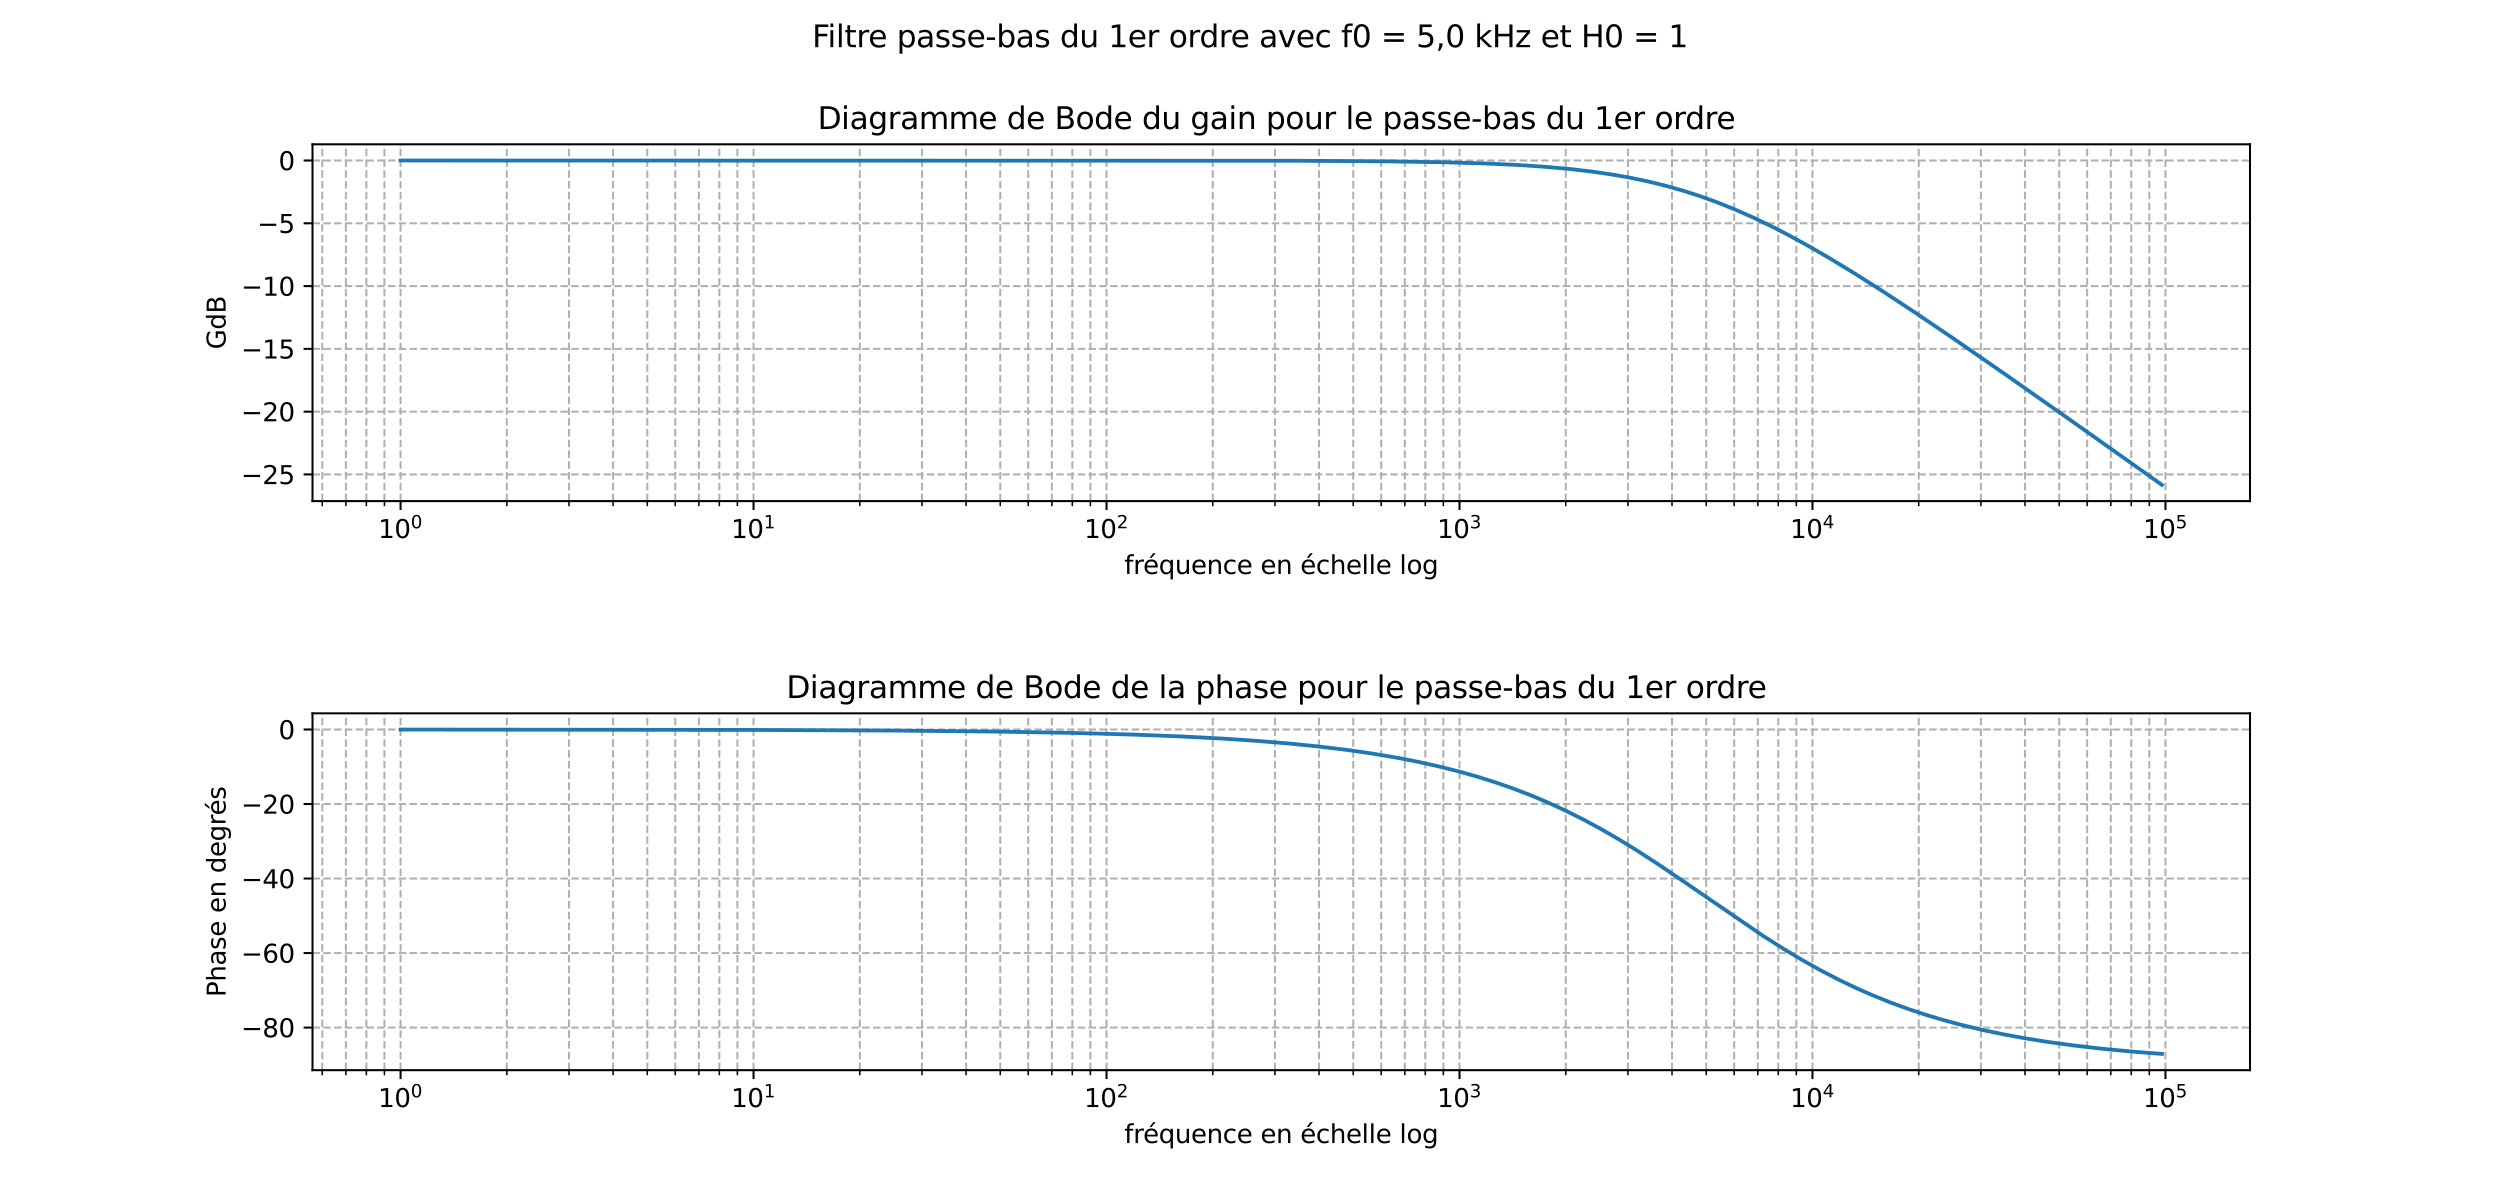<?xml version="1.0" encoding="utf-8" standalone="no"?>
<!DOCTYPE svg PUBLIC "-//W3C//DTD SVG 1.1//EN"
  "http://www.w3.org/Graphics/SVG/1.1/DTD/svg11.dtd">
<svg xmlns:xlink="http://www.w3.org/1999/xlink" width="983.52pt" height="473.04pt" viewBox="0 0 983.52 473.04" xmlns="http://www.w3.org/2000/svg" version="1.1">
 <defs>
  <style type="text/css">*{stroke-linejoin: round; stroke-linecap: butt}</style>
 </defs>
 <g id="figure_1">
  <g id="patch_1">
   <path d="M 0 473.04 
L 983.52 473.04 
L 983.52 0 
L 0 0 
z
" style="fill: #ffffff"/>
  </g>
  <g id="axes_1">
   <g id="patch_2">
    <path d="M 122.94 197.142 
L 885.168 197.142 
L 885.168 56.765 
L 122.94 56.765 
z
" style="fill: #ffffff"/>
   </g>
   <g id="matplotlib.axis_1">
    <g id="xtick_1">
     <g id="line2d_1">
      <path d="M 157.587 197.142 
L 157.587 56.765 
" clip-path="url(#p2df03dffb9)" style="fill: none; stroke-dasharray: 2.96,1.28; stroke-dashoffset: 0; stroke: #b0b0b0; stroke-width: 0.8"/>
     </g>
     <g id="line2d_2">
      <defs>
       <path id="m9c7d92a5ad" d="M 0 0 
L 0 3.5 
" style="stroke: #000000; stroke-width: 0.8"/>
      </defs>
      <g>
       <use xlink:href="#m9c7d92a5ad" x="157.587" y="197.142" style="stroke: #000000; stroke-width: 0.8"/>
      </g>
     </g>
     <g id="text_1">
      <!-- $\mathdefault{10^{0}}$ -->
      <g transform="translate(148.787 211.74)scale(0.1 -0.1)">
       <defs>
        <path id="DejaVuSans-31" d="M 794 531 
L 1825 531 
L 1825 4091 
L 703 3866 
L 703 4441 
L 1819 4666 
L 2450 4666 
L 2450 531 
L 3481 531 
L 3481 0 
L 794 0 
L 794 531 
z
" transform="scale(0.016)"/>
        <path id="DejaVuSans-30" d="M 2034 4250 
Q 1547 4250 1301 3770 
Q 1056 3291 1056 2328 
Q 1056 1369 1301 889 
Q 1547 409 2034 409 
Q 2525 409 2770 889 
Q 3016 1369 3016 2328 
Q 3016 3291 2770 3770 
Q 2525 4250 2034 4250 
z
M 2034 4750 
Q 2819 4750 3233 4129 
Q 3647 3509 3647 2328 
Q 3647 1150 3233 529 
Q 2819 -91 2034 -91 
Q 1250 -91 836 529 
Q 422 1150 422 2328 
Q 422 3509 836 4129 
Q 1250 4750 2034 4750 
z
" transform="scale(0.016)"/>
       </defs>
       <use xlink:href="#DejaVuSans-31" transform="translate(0 0.766)"/>
       <use xlink:href="#DejaVuSans-30" transform="translate(63.623 0.766)"/>
       <use xlink:href="#DejaVuSans-30" transform="translate(128.203 39.047)scale(0.7)"/>
      </g>
     </g>
    </g>
    <g id="xtick_2">
     <g id="line2d_3">
      <path d="M 296.451 197.142 
L 296.451 56.765 
" clip-path="url(#p2df03dffb9)" style="fill: none; stroke-dasharray: 2.96,1.28; stroke-dashoffset: 0; stroke: #b0b0b0; stroke-width: 0.8"/>
     </g>
     <g id="line2d_4">
      <g>
       <use xlink:href="#m9c7d92a5ad" x="296.451" y="197.142" style="stroke: #000000; stroke-width: 0.8"/>
      </g>
     </g>
     <g id="text_2">
      <!-- $\mathdefault{10^{1}}$ -->
      <g transform="translate(287.651 211.74)scale(0.1 -0.1)">
       <use xlink:href="#DejaVuSans-31" transform="translate(0 0.684)"/>
       <use xlink:href="#DejaVuSans-30" transform="translate(63.623 0.684)"/>
       <use xlink:href="#DejaVuSans-31" transform="translate(128.203 38.966)scale(0.7)"/>
      </g>
     </g>
    </g>
    <g id="xtick_3">
     <g id="line2d_5">
      <path d="M 435.316 197.142 
L 435.316 56.765 
" clip-path="url(#p2df03dffb9)" style="fill: none; stroke-dasharray: 2.96,1.28; stroke-dashoffset: 0; stroke: #b0b0b0; stroke-width: 0.8"/>
     </g>
     <g id="line2d_6">
      <g>
       <use xlink:href="#m9c7d92a5ad" x="435.316" y="197.142" style="stroke: #000000; stroke-width: 0.8"/>
      </g>
     </g>
     <g id="text_3">
      <!-- $\mathdefault{10^{2}}$ -->
      <g transform="translate(426.516 211.74)scale(0.1 -0.1)">
       <defs>
        <path id="DejaVuSans-32" d="M 1228 531 
L 3431 531 
L 3431 0 
L 469 0 
L 469 531 
Q 828 903 1448 1529 
Q 2069 2156 2228 2338 
Q 2531 2678 2651 2914 
Q 2772 3150 2772 3378 
Q 2772 3750 2511 3984 
Q 2250 4219 1831 4219 
Q 1534 4219 1204 4116 
Q 875 4013 500 3803 
L 500 4441 
Q 881 4594 1212 4672 
Q 1544 4750 1819 4750 
Q 2544 4750 2975 4387 
Q 3406 4025 3406 3419 
Q 3406 3131 3298 2873 
Q 3191 2616 2906 2266 
Q 2828 2175 2409 1742 
Q 1991 1309 1228 531 
z
" transform="scale(0.016)"/>
       </defs>
       <use xlink:href="#DejaVuSans-31" transform="translate(0 0.766)"/>
       <use xlink:href="#DejaVuSans-30" transform="translate(63.623 0.766)"/>
       <use xlink:href="#DejaVuSans-32" transform="translate(128.203 39.047)scale(0.7)"/>
      </g>
     </g>
    </g>
    <g id="xtick_4">
     <g id="line2d_7">
      <path d="M 574.181 197.142 
L 574.181 56.765 
" clip-path="url(#p2df03dffb9)" style="fill: none; stroke-dasharray: 2.96,1.28; stroke-dashoffset: 0; stroke: #b0b0b0; stroke-width: 0.8"/>
     </g>
     <g id="line2d_8">
      <g>
       <use xlink:href="#m9c7d92a5ad" x="574.181" y="197.142" style="stroke: #000000; stroke-width: 0.8"/>
      </g>
     </g>
     <g id="text_4">
      <!-- $\mathdefault{10^{3}}$ -->
      <g transform="translate(565.381 211.74)scale(0.1 -0.1)">
       <defs>
        <path id="DejaVuSans-33" d="M 2597 2516 
Q 3050 2419 3304 2112 
Q 3559 1806 3559 1356 
Q 3559 666 3084 287 
Q 2609 -91 1734 -91 
Q 1441 -91 1130 -33 
Q 819 25 488 141 
L 488 750 
Q 750 597 1062 519 
Q 1375 441 1716 441 
Q 2309 441 2620 675 
Q 2931 909 2931 1356 
Q 2931 1769 2642 2001 
Q 2353 2234 1838 2234 
L 1294 2234 
L 1294 2753 
L 1863 2753 
Q 2328 2753 2575 2939 
Q 2822 3125 2822 3475 
Q 2822 3834 2567 4026 
Q 2313 4219 1838 4219 
Q 1578 4219 1281 4162 
Q 984 4106 628 3988 
L 628 4550 
Q 988 4650 1302 4700 
Q 1616 4750 1894 4750 
Q 2613 4750 3031 4423 
Q 3450 4097 3450 3541 
Q 3450 3153 3228 2886 
Q 3006 2619 2597 2516 
z
" transform="scale(0.016)"/>
       </defs>
       <use xlink:href="#DejaVuSans-31" transform="translate(0 0.766)"/>
       <use xlink:href="#DejaVuSans-30" transform="translate(63.623 0.766)"/>
       <use xlink:href="#DejaVuSans-33" transform="translate(128.203 39.047)scale(0.7)"/>
      </g>
     </g>
    </g>
    <g id="xtick_5">
     <g id="line2d_9">
      <path d="M 713.045 197.142 
L 713.045 56.765 
" clip-path="url(#p2df03dffb9)" style="fill: none; stroke-dasharray: 2.96,1.28; stroke-dashoffset: 0; stroke: #b0b0b0; stroke-width: 0.8"/>
     </g>
     <g id="line2d_10">
      <g>
       <use xlink:href="#m9c7d92a5ad" x="713.045" y="197.142" style="stroke: #000000; stroke-width: 0.8"/>
      </g>
     </g>
     <g id="text_5">
      <!-- $\mathdefault{10^{4}}$ -->
      <g transform="translate(704.245 211.74)scale(0.1 -0.1)">
       <defs>
        <path id="DejaVuSans-34" d="M 2419 4116 
L 825 1625 
L 2419 1625 
L 2419 4116 
z
M 2253 4666 
L 3047 4666 
L 3047 1625 
L 3713 1625 
L 3713 1100 
L 3047 1100 
L 3047 0 
L 2419 0 
L 2419 1100 
L 313 1100 
L 313 1709 
L 2253 4666 
z
" transform="scale(0.016)"/>
       </defs>
       <use xlink:href="#DejaVuSans-31" transform="translate(0 0.684)"/>
       <use xlink:href="#DejaVuSans-30" transform="translate(63.623 0.684)"/>
       <use xlink:href="#DejaVuSans-34" transform="translate(128.203 38.966)scale(0.7)"/>
      </g>
     </g>
    </g>
    <g id="xtick_6">
     <g id="line2d_11">
      <path d="M 851.91 197.142 
L 851.91 56.765 
" clip-path="url(#p2df03dffb9)" style="fill: none; stroke-dasharray: 2.96,1.28; stroke-dashoffset: 0; stroke: #b0b0b0; stroke-width: 0.8"/>
     </g>
     <g id="line2d_12">
      <g>
       <use xlink:href="#m9c7d92a5ad" x="851.91" y="197.142" style="stroke: #000000; stroke-width: 0.8"/>
      </g>
     </g>
     <g id="text_6">
      <!-- $\mathdefault{10^{5}}$ -->
      <g transform="translate(843.11 211.74)scale(0.1 -0.1)">
       <defs>
        <path id="DejaVuSans-35" d="M 691 4666 
L 3169 4666 
L 3169 4134 
L 1269 4134 
L 1269 2991 
Q 1406 3038 1543 3061 
Q 1681 3084 1819 3084 
Q 2600 3084 3056 2656 
Q 3513 2228 3513 1497 
Q 3513 744 3044 326 
Q 2575 -91 1722 -91 
Q 1428 -91 1123 -41 
Q 819 9 494 109 
L 494 744 
Q 775 591 1075 516 
Q 1375 441 1709 441 
Q 2250 441 2565 725 
Q 2881 1009 2881 1497 
Q 2881 1984 2565 2268 
Q 2250 2553 1709 2553 
Q 1456 2553 1204 2497 
Q 953 2441 691 2322 
L 691 4666 
z
" transform="scale(0.016)"/>
       </defs>
       <use xlink:href="#DejaVuSans-31" transform="translate(0 0.684)"/>
       <use xlink:href="#DejaVuSans-30" transform="translate(63.623 0.684)"/>
       <use xlink:href="#DejaVuSans-35" transform="translate(128.203 38.966)scale(0.7)"/>
      </g>
     </g>
    </g>
    <g id="xtick_7">
     <g id="line2d_13">
      <path d="M 126.78 197.142 
L 126.78 56.765 
" clip-path="url(#p2df03dffb9)" style="fill: none; stroke-dasharray: 2.96,1.28; stroke-dashoffset: 0; stroke: #b0b0b0; stroke-width: 0.8"/>
     </g>
     <g id="line2d_14">
      <defs>
       <path id="m9e2dc5b2ca" d="M 0 0 
L 0 2 
" style="stroke: #000000; stroke-width: 0.6"/>
      </defs>
      <g>
       <use xlink:href="#m9e2dc5b2ca" x="126.78" y="197.142" style="stroke: #000000; stroke-width: 0.6"/>
      </g>
     </g>
    </g>
    <g id="xtick_8">
     <g id="line2d_15">
      <path d="M 136.076 197.142 
L 136.076 56.765 
" clip-path="url(#p2df03dffb9)" style="fill: none; stroke-dasharray: 2.96,1.28; stroke-dashoffset: 0; stroke: #b0b0b0; stroke-width: 0.8"/>
     </g>
     <g id="line2d_16">
      <g>
       <use xlink:href="#m9e2dc5b2ca" x="136.076" y="197.142" style="stroke: #000000; stroke-width: 0.6"/>
      </g>
     </g>
    </g>
    <g id="xtick_9">
     <g id="line2d_17">
      <path d="M 144.129 197.142 
L 144.129 56.765 
" clip-path="url(#p2df03dffb9)" style="fill: none; stroke-dasharray: 2.96,1.28; stroke-dashoffset: 0; stroke: #b0b0b0; stroke-width: 0.8"/>
     </g>
     <g id="line2d_18">
      <g>
       <use xlink:href="#m9e2dc5b2ca" x="144.129" y="197.142" style="stroke: #000000; stroke-width: 0.6"/>
      </g>
     </g>
    </g>
    <g id="xtick_10">
     <g id="line2d_19">
      <path d="M 151.233 197.142 
L 151.233 56.765 
" clip-path="url(#p2df03dffb9)" style="fill: none; stroke-dasharray: 2.96,1.28; stroke-dashoffset: 0; stroke: #b0b0b0; stroke-width: 0.8"/>
     </g>
     <g id="line2d_20">
      <g>
       <use xlink:href="#m9e2dc5b2ca" x="151.233" y="197.142" style="stroke: #000000; stroke-width: 0.6"/>
      </g>
     </g>
    </g>
    <g id="xtick_11">
     <g id="line2d_21">
      <path d="M 199.389 197.142 
L 199.389 56.765 
" clip-path="url(#p2df03dffb9)" style="fill: none; stroke-dasharray: 2.96,1.28; stroke-dashoffset: 0; stroke: #b0b0b0; stroke-width: 0.8"/>
     </g>
     <g id="line2d_22">
      <g>
       <use xlink:href="#m9e2dc5b2ca" x="199.389" y="197.142" style="stroke: #000000; stroke-width: 0.6"/>
      </g>
     </g>
    </g>
    <g id="xtick_12">
     <g id="line2d_23">
      <path d="M 223.842 197.142 
L 223.842 56.765 
" clip-path="url(#p2df03dffb9)" style="fill: none; stroke-dasharray: 2.96,1.28; stroke-dashoffset: 0; stroke: #b0b0b0; stroke-width: 0.8"/>
     </g>
     <g id="line2d_24">
      <g>
       <use xlink:href="#m9e2dc5b2ca" x="223.842" y="197.142" style="stroke: #000000; stroke-width: 0.6"/>
      </g>
     </g>
    </g>
    <g id="xtick_13">
     <g id="line2d_25">
      <path d="M 241.192 197.142 
L 241.192 56.765 
" clip-path="url(#p2df03dffb9)" style="fill: none; stroke-dasharray: 2.96,1.28; stroke-dashoffset: 0; stroke: #b0b0b0; stroke-width: 0.8"/>
     </g>
     <g id="line2d_26">
      <g>
       <use xlink:href="#m9e2dc5b2ca" x="241.192" y="197.142" style="stroke: #000000; stroke-width: 0.6"/>
      </g>
     </g>
    </g>
    <g id="xtick_14">
     <g id="line2d_27">
      <path d="M 254.649 197.142 
L 254.649 56.765 
" clip-path="url(#p2df03dffb9)" style="fill: none; stroke-dasharray: 2.96,1.28; stroke-dashoffset: 0; stroke: #b0b0b0; stroke-width: 0.8"/>
     </g>
     <g id="line2d_28">
      <g>
       <use xlink:href="#m9e2dc5b2ca" x="254.649" y="197.142" style="stroke: #000000; stroke-width: 0.6"/>
      </g>
     </g>
    </g>
    <g id="xtick_15">
     <g id="line2d_29">
      <path d="M 265.644 197.142 
L 265.644 56.765 
" clip-path="url(#p2df03dffb9)" style="fill: none; stroke-dasharray: 2.96,1.28; stroke-dashoffset: 0; stroke: #b0b0b0; stroke-width: 0.8"/>
     </g>
     <g id="line2d_30">
      <g>
       <use xlink:href="#m9e2dc5b2ca" x="265.644" y="197.142" style="stroke: #000000; stroke-width: 0.6"/>
      </g>
     </g>
    </g>
    <g id="xtick_16">
     <g id="line2d_31">
      <path d="M 274.941 197.142 
L 274.941 56.765 
" clip-path="url(#p2df03dffb9)" style="fill: none; stroke-dasharray: 2.96,1.28; stroke-dashoffset: 0; stroke: #b0b0b0; stroke-width: 0.8"/>
     </g>
     <g id="line2d_32">
      <g>
       <use xlink:href="#m9e2dc5b2ca" x="274.941" y="197.142" style="stroke: #000000; stroke-width: 0.6"/>
      </g>
     </g>
    </g>
    <g id="xtick_17">
     <g id="line2d_33">
      <path d="M 282.994 197.142 
L 282.994 56.765 
" clip-path="url(#p2df03dffb9)" style="fill: none; stroke-dasharray: 2.96,1.28; stroke-dashoffset: 0; stroke: #b0b0b0; stroke-width: 0.8"/>
     </g>
     <g id="line2d_34">
      <g>
       <use xlink:href="#m9e2dc5b2ca" x="282.994" y="197.142" style="stroke: #000000; stroke-width: 0.6"/>
      </g>
     </g>
    </g>
    <g id="xtick_18">
     <g id="line2d_35">
      <path d="M 290.097 197.142 
L 290.097 56.765 
" clip-path="url(#p2df03dffb9)" style="fill: none; stroke-dasharray: 2.96,1.28; stroke-dashoffset: 0; stroke: #b0b0b0; stroke-width: 0.8"/>
     </g>
     <g id="line2d_36">
      <g>
       <use xlink:href="#m9e2dc5b2ca" x="290.097" y="197.142" style="stroke: #000000; stroke-width: 0.6"/>
      </g>
     </g>
    </g>
    <g id="xtick_19">
     <g id="line2d_37">
      <path d="M 338.254 197.142 
L 338.254 56.765 
" clip-path="url(#p2df03dffb9)" style="fill: none; stroke-dasharray: 2.96,1.28; stroke-dashoffset: 0; stroke: #b0b0b0; stroke-width: 0.8"/>
     </g>
     <g id="line2d_38">
      <g>
       <use xlink:href="#m9e2dc5b2ca" x="338.254" y="197.142" style="stroke: #000000; stroke-width: 0.6"/>
      </g>
     </g>
    </g>
    <g id="xtick_20">
     <g id="line2d_39">
      <path d="M 362.707 197.142 
L 362.707 56.765 
" clip-path="url(#p2df03dffb9)" style="fill: none; stroke-dasharray: 2.96,1.28; stroke-dashoffset: 0; stroke: #b0b0b0; stroke-width: 0.8"/>
     </g>
     <g id="line2d_40">
      <g>
       <use xlink:href="#m9e2dc5b2ca" x="362.707" y="197.142" style="stroke: #000000; stroke-width: 0.6"/>
      </g>
     </g>
    </g>
    <g id="xtick_21">
     <g id="line2d_41">
      <path d="M 380.056 197.142 
L 380.056 56.765 
" clip-path="url(#p2df03dffb9)" style="fill: none; stroke-dasharray: 2.96,1.28; stroke-dashoffset: 0; stroke: #b0b0b0; stroke-width: 0.8"/>
     </g>
     <g id="line2d_42">
      <g>
       <use xlink:href="#m9e2dc5b2ca" x="380.056" y="197.142" style="stroke: #000000; stroke-width: 0.6"/>
      </g>
     </g>
    </g>
    <g id="xtick_22">
     <g id="line2d_43">
      <path d="M 393.514 197.142 
L 393.514 56.765 
" clip-path="url(#p2df03dffb9)" style="fill: none; stroke-dasharray: 2.96,1.28; stroke-dashoffset: 0; stroke: #b0b0b0; stroke-width: 0.8"/>
     </g>
     <g id="line2d_44">
      <g>
       <use xlink:href="#m9e2dc5b2ca" x="393.514" y="197.142" style="stroke: #000000; stroke-width: 0.6"/>
      </g>
     </g>
    </g>
    <g id="xtick_23">
     <g id="line2d_45">
      <path d="M 404.509 197.142 
L 404.509 56.765 
" clip-path="url(#p2df03dffb9)" style="fill: none; stroke-dasharray: 2.96,1.28; stroke-dashoffset: 0; stroke: #b0b0b0; stroke-width: 0.8"/>
     </g>
     <g id="line2d_46">
      <g>
       <use xlink:href="#m9e2dc5b2ca" x="404.509" y="197.142" style="stroke: #000000; stroke-width: 0.6"/>
      </g>
     </g>
    </g>
    <g id="xtick_24">
     <g id="line2d_47">
      <path d="M 413.806 197.142 
L 413.806 56.765 
" clip-path="url(#p2df03dffb9)" style="fill: none; stroke-dasharray: 2.96,1.28; stroke-dashoffset: 0; stroke: #b0b0b0; stroke-width: 0.8"/>
     </g>
     <g id="line2d_48">
      <g>
       <use xlink:href="#m9e2dc5b2ca" x="413.806" y="197.142" style="stroke: #000000; stroke-width: 0.6"/>
      </g>
     </g>
    </g>
    <g id="xtick_25">
     <g id="line2d_49">
      <path d="M 421.859 197.142 
L 421.859 56.765 
" clip-path="url(#p2df03dffb9)" style="fill: none; stroke-dasharray: 2.96,1.28; stroke-dashoffset: 0; stroke: #b0b0b0; stroke-width: 0.8"/>
     </g>
     <g id="line2d_50">
      <g>
       <use xlink:href="#m9e2dc5b2ca" x="421.859" y="197.142" style="stroke: #000000; stroke-width: 0.6"/>
      </g>
     </g>
    </g>
    <g id="xtick_26">
     <g id="line2d_51">
      <path d="M 428.962 197.142 
L 428.962 56.765 
" clip-path="url(#p2df03dffb9)" style="fill: none; stroke-dasharray: 2.96,1.28; stroke-dashoffset: 0; stroke: #b0b0b0; stroke-width: 0.8"/>
     </g>
     <g id="line2d_52">
      <g>
       <use xlink:href="#m9e2dc5b2ca" x="428.962" y="197.142" style="stroke: #000000; stroke-width: 0.6"/>
      </g>
     </g>
    </g>
    <g id="xtick_27">
     <g id="line2d_53">
      <path d="M 477.118 197.142 
L 477.118 56.765 
" clip-path="url(#p2df03dffb9)" style="fill: none; stroke-dasharray: 2.96,1.28; stroke-dashoffset: 0; stroke: #b0b0b0; stroke-width: 0.8"/>
     </g>
     <g id="line2d_54">
      <g>
       <use xlink:href="#m9e2dc5b2ca" x="477.118" y="197.142" style="stroke: #000000; stroke-width: 0.6"/>
      </g>
     </g>
    </g>
    <g id="xtick_28">
     <g id="line2d_55">
      <path d="M 501.571 197.142 
L 501.571 56.765 
" clip-path="url(#p2df03dffb9)" style="fill: none; stroke-dasharray: 2.96,1.28; stroke-dashoffset: 0; stroke: #b0b0b0; stroke-width: 0.8"/>
     </g>
     <g id="line2d_56">
      <g>
       <use xlink:href="#m9e2dc5b2ca" x="501.571" y="197.142" style="stroke: #000000; stroke-width: 0.6"/>
      </g>
     </g>
    </g>
    <g id="xtick_29">
     <g id="line2d_57">
      <path d="M 518.921 197.142 
L 518.921 56.765 
" clip-path="url(#p2df03dffb9)" style="fill: none; stroke-dasharray: 2.96,1.28; stroke-dashoffset: 0; stroke: #b0b0b0; stroke-width: 0.8"/>
     </g>
     <g id="line2d_58">
      <g>
       <use xlink:href="#m9e2dc5b2ca" x="518.921" y="197.142" style="stroke: #000000; stroke-width: 0.6"/>
      </g>
     </g>
    </g>
    <g id="xtick_30">
     <g id="line2d_59">
      <path d="M 532.378 197.142 
L 532.378 56.765 
" clip-path="url(#p2df03dffb9)" style="fill: none; stroke-dasharray: 2.96,1.28; stroke-dashoffset: 0; stroke: #b0b0b0; stroke-width: 0.8"/>
     </g>
     <g id="line2d_60">
      <g>
       <use xlink:href="#m9e2dc5b2ca" x="532.378" y="197.142" style="stroke: #000000; stroke-width: 0.6"/>
      </g>
     </g>
    </g>
    <g id="xtick_31">
     <g id="line2d_61">
      <path d="M 543.374 197.142 
L 543.374 56.765 
" clip-path="url(#p2df03dffb9)" style="fill: none; stroke-dasharray: 2.96,1.28; stroke-dashoffset: 0; stroke: #b0b0b0; stroke-width: 0.8"/>
     </g>
     <g id="line2d_62">
      <g>
       <use xlink:href="#m9e2dc5b2ca" x="543.374" y="197.142" style="stroke: #000000; stroke-width: 0.6"/>
      </g>
     </g>
    </g>
    <g id="xtick_32">
     <g id="line2d_63">
      <path d="M 552.67 197.142 
L 552.67 56.765 
" clip-path="url(#p2df03dffb9)" style="fill: none; stroke-dasharray: 2.96,1.28; stroke-dashoffset: 0; stroke: #b0b0b0; stroke-width: 0.8"/>
     </g>
     <g id="line2d_64">
      <g>
       <use xlink:href="#m9e2dc5b2ca" x="552.67" y="197.142" style="stroke: #000000; stroke-width: 0.6"/>
      </g>
     </g>
    </g>
    <g id="xtick_33">
     <g id="line2d_65">
      <path d="M 560.723 197.142 
L 560.723 56.765 
" clip-path="url(#p2df03dffb9)" style="fill: none; stroke-dasharray: 2.96,1.28; stroke-dashoffset: 0; stroke: #b0b0b0; stroke-width: 0.8"/>
     </g>
     <g id="line2d_66">
      <g>
       <use xlink:href="#m9e2dc5b2ca" x="560.723" y="197.142" style="stroke: #000000; stroke-width: 0.6"/>
      </g>
     </g>
    </g>
    <g id="xtick_34">
     <g id="line2d_67">
      <path d="M 567.827 197.142 
L 567.827 56.765 
" clip-path="url(#p2df03dffb9)" style="fill: none; stroke-dasharray: 2.96,1.28; stroke-dashoffset: 0; stroke: #b0b0b0; stroke-width: 0.8"/>
     </g>
     <g id="line2d_68">
      <g>
       <use xlink:href="#m9e2dc5b2ca" x="567.827" y="197.142" style="stroke: #000000; stroke-width: 0.6"/>
      </g>
     </g>
    </g>
    <g id="xtick_35">
     <g id="line2d_69">
      <path d="M 615.983 197.142 
L 615.983 56.765 
" clip-path="url(#p2df03dffb9)" style="fill: none; stroke-dasharray: 2.96,1.28; stroke-dashoffset: 0; stroke: #b0b0b0; stroke-width: 0.8"/>
     </g>
     <g id="line2d_70">
      <g>
       <use xlink:href="#m9e2dc5b2ca" x="615.983" y="197.142" style="stroke: #000000; stroke-width: 0.6"/>
      </g>
     </g>
    </g>
    <g id="xtick_36">
     <g id="line2d_71">
      <path d="M 640.436 197.142 
L 640.436 56.765 
" clip-path="url(#p2df03dffb9)" style="fill: none; stroke-dasharray: 2.96,1.28; stroke-dashoffset: 0; stroke: #b0b0b0; stroke-width: 0.8"/>
     </g>
     <g id="line2d_72">
      <g>
       <use xlink:href="#m9e2dc5b2ca" x="640.436" y="197.142" style="stroke: #000000; stroke-width: 0.6"/>
      </g>
     </g>
    </g>
    <g id="xtick_37">
     <g id="line2d_73">
      <path d="M 657.785 197.142 
L 657.785 56.765 
" clip-path="url(#p2df03dffb9)" style="fill: none; stroke-dasharray: 2.96,1.28; stroke-dashoffset: 0; stroke: #b0b0b0; stroke-width: 0.8"/>
     </g>
     <g id="line2d_74">
      <g>
       <use xlink:href="#m9e2dc5b2ca" x="657.785" y="197.142" style="stroke: #000000; stroke-width: 0.6"/>
      </g>
     </g>
    </g>
    <g id="xtick_38">
     <g id="line2d_75">
      <path d="M 671.243 197.142 
L 671.243 56.765 
" clip-path="url(#p2df03dffb9)" style="fill: none; stroke-dasharray: 2.96,1.28; stroke-dashoffset: 0; stroke: #b0b0b0; stroke-width: 0.8"/>
     </g>
     <g id="line2d_76">
      <g>
       <use xlink:href="#m9e2dc5b2ca" x="671.243" y="197.142" style="stroke: #000000; stroke-width: 0.6"/>
      </g>
     </g>
    </g>
    <g id="xtick_39">
     <g id="line2d_77">
      <path d="M 682.238 197.142 
L 682.238 56.765 
" clip-path="url(#p2df03dffb9)" style="fill: none; stroke-dasharray: 2.96,1.28; stroke-dashoffset: 0; stroke: #b0b0b0; stroke-width: 0.8"/>
     </g>
     <g id="line2d_78">
      <g>
       <use xlink:href="#m9e2dc5b2ca" x="682.238" y="197.142" style="stroke: #000000; stroke-width: 0.6"/>
      </g>
     </g>
    </g>
    <g id="xtick_40">
     <g id="line2d_79">
      <path d="M 691.535 197.142 
L 691.535 56.765 
" clip-path="url(#p2df03dffb9)" style="fill: none; stroke-dasharray: 2.96,1.28; stroke-dashoffset: 0; stroke: #b0b0b0; stroke-width: 0.8"/>
     </g>
     <g id="line2d_80">
      <g>
       <use xlink:href="#m9e2dc5b2ca" x="691.535" y="197.142" style="stroke: #000000; stroke-width: 0.6"/>
      </g>
     </g>
    </g>
    <g id="xtick_41">
     <g id="line2d_81">
      <path d="M 699.588 197.142 
L 699.588 56.765 
" clip-path="url(#p2df03dffb9)" style="fill: none; stroke-dasharray: 2.96,1.28; stroke-dashoffset: 0; stroke: #b0b0b0; stroke-width: 0.8"/>
     </g>
     <g id="line2d_82">
      <g>
       <use xlink:href="#m9e2dc5b2ca" x="699.588" y="197.142" style="stroke: #000000; stroke-width: 0.6"/>
      </g>
     </g>
    </g>
    <g id="xtick_42">
     <g id="line2d_83">
      <path d="M 706.691 197.142 
L 706.691 56.765 
" clip-path="url(#p2df03dffb9)" style="fill: none; stroke-dasharray: 2.96,1.28; stroke-dashoffset: 0; stroke: #b0b0b0; stroke-width: 0.8"/>
     </g>
     <g id="line2d_84">
      <g>
       <use xlink:href="#m9e2dc5b2ca" x="706.691" y="197.142" style="stroke: #000000; stroke-width: 0.6"/>
      </g>
     </g>
    </g>
    <g id="xtick_43">
     <g id="line2d_85">
      <path d="M 754.848 197.142 
L 754.848 56.765 
" clip-path="url(#p2df03dffb9)" style="fill: none; stroke-dasharray: 2.96,1.28; stroke-dashoffset: 0; stroke: #b0b0b0; stroke-width: 0.8"/>
     </g>
     <g id="line2d_86">
      <g>
       <use xlink:href="#m9e2dc5b2ca" x="754.848" y="197.142" style="stroke: #000000; stroke-width: 0.6"/>
      </g>
     </g>
    </g>
    <g id="xtick_44">
     <g id="line2d_87">
      <path d="M 779.301 197.142 
L 779.301 56.765 
" clip-path="url(#p2df03dffb9)" style="fill: none; stroke-dasharray: 2.96,1.28; stroke-dashoffset: 0; stroke: #b0b0b0; stroke-width: 0.8"/>
     </g>
     <g id="line2d_88">
      <g>
       <use xlink:href="#m9e2dc5b2ca" x="779.301" y="197.142" style="stroke: #000000; stroke-width: 0.6"/>
      </g>
     </g>
    </g>
    <g id="xtick_45">
     <g id="line2d_89">
      <path d="M 796.65 197.142 
L 796.65 56.765 
" clip-path="url(#p2df03dffb9)" style="fill: none; stroke-dasharray: 2.96,1.28; stroke-dashoffset: 0; stroke: #b0b0b0; stroke-width: 0.8"/>
     </g>
     <g id="line2d_90">
      <g>
       <use xlink:href="#m9e2dc5b2ca" x="796.65" y="197.142" style="stroke: #000000; stroke-width: 0.6"/>
      </g>
     </g>
    </g>
    <g id="xtick_46">
     <g id="line2d_91">
      <path d="M 810.107 197.142 
L 810.107 56.765 
" clip-path="url(#p2df03dffb9)" style="fill: none; stroke-dasharray: 2.96,1.28; stroke-dashoffset: 0; stroke: #b0b0b0; stroke-width: 0.8"/>
     </g>
     <g id="line2d_92">
      <g>
       <use xlink:href="#m9e2dc5b2ca" x="810.107" y="197.142" style="stroke: #000000; stroke-width: 0.6"/>
      </g>
     </g>
    </g>
    <g id="xtick_47">
     <g id="line2d_93">
      <path d="M 821.103 197.142 
L 821.103 56.765 
" clip-path="url(#p2df03dffb9)" style="fill: none; stroke-dasharray: 2.96,1.28; stroke-dashoffset: 0; stroke: #b0b0b0; stroke-width: 0.8"/>
     </g>
     <g id="line2d_94">
      <g>
       <use xlink:href="#m9e2dc5b2ca" x="821.103" y="197.142" style="stroke: #000000; stroke-width: 0.6"/>
      </g>
     </g>
    </g>
    <g id="xtick_48">
     <g id="line2d_95">
      <path d="M 830.4 197.142 
L 830.4 56.765 
" clip-path="url(#p2df03dffb9)" style="fill: none; stroke-dasharray: 2.96,1.28; stroke-dashoffset: 0; stroke: #b0b0b0; stroke-width: 0.8"/>
     </g>
     <g id="line2d_96">
      <g>
       <use xlink:href="#m9e2dc5b2ca" x="830.4" y="197.142" style="stroke: #000000; stroke-width: 0.6"/>
      </g>
     </g>
    </g>
    <g id="xtick_49">
     <g id="line2d_97">
      <path d="M 838.453 197.142 
L 838.453 56.765 
" clip-path="url(#p2df03dffb9)" style="fill: none; stroke-dasharray: 2.96,1.28; stroke-dashoffset: 0; stroke: #b0b0b0; stroke-width: 0.8"/>
     </g>
     <g id="line2d_98">
      <g>
       <use xlink:href="#m9e2dc5b2ca" x="838.453" y="197.142" style="stroke: #000000; stroke-width: 0.6"/>
      </g>
     </g>
    </g>
    <g id="xtick_50">
     <g id="line2d_99">
      <path d="M 845.556 197.142 
L 845.556 56.765 
" clip-path="url(#p2df03dffb9)" style="fill: none; stroke-dasharray: 2.96,1.28; stroke-dashoffset: 0; stroke: #b0b0b0; stroke-width: 0.8"/>
     </g>
     <g id="line2d_100">
      <g>
       <use xlink:href="#m9e2dc5b2ca" x="845.556" y="197.142" style="stroke: #000000; stroke-width: 0.6"/>
      </g>
     </g>
    </g>
    <g id="text_7">
     <!-- fréquence en échelle log -->
     <g transform="translate(442.299 225.818)scale(0.1 -0.1)">
      <defs>
       <path id="DejaVuSans-66" d="M 2375 4863 
L 2375 4384 
L 1825 4384 
Q 1516 4384 1395 4259 
Q 1275 4134 1275 3809 
L 1275 3500 
L 2222 3500 
L 2222 3053 
L 1275 3053 
L 1275 0 
L 697 0 
L 697 3053 
L 147 3053 
L 147 3500 
L 697 3500 
L 697 3744 
Q 697 4328 969 4595 
Q 1241 4863 1831 4863 
L 2375 4863 
z
" transform="scale(0.016)"/>
       <path id="DejaVuSans-72" d="M 2631 2963 
Q 2534 3019 2420 3045 
Q 2306 3072 2169 3072 
Q 1681 3072 1420 2755 
Q 1159 2438 1159 1844 
L 1159 0 
L 581 0 
L 581 3500 
L 1159 3500 
L 1159 2956 
Q 1341 3275 1631 3429 
Q 1922 3584 2338 3584 
Q 2397 3584 2469 3576 
Q 2541 3569 2628 3553 
L 2631 2963 
z
" transform="scale(0.016)"/>
       <path id="DejaVuSans-e9" d="M 3597 1894 
L 3597 1613 
L 953 1613 
Q 991 1019 1311 708 
Q 1631 397 2203 397 
Q 2534 397 2845 478 
Q 3156 559 3463 722 
L 3463 178 
Q 3153 47 2828 -22 
Q 2503 -91 2169 -91 
Q 1331 -91 842 396 
Q 353 884 353 1716 
Q 353 2575 817 3079 
Q 1281 3584 2069 3584 
Q 2775 3584 3186 3129 
Q 3597 2675 3597 1894 
z
M 3022 2063 
Q 3016 2534 2758 2815 
Q 2500 3097 2075 3097 
Q 1594 3097 1305 2825 
Q 1016 2553 972 2059 
L 3022 2063 
z
M 2469 5119 
L 3091 5119 
L 2072 3944 
L 1594 3944 
L 2469 5119 
z
" transform="scale(0.016)"/>
       <path id="DejaVuSans-71" d="M 947 1747 
Q 947 1113 1208 752 
Q 1469 391 1925 391 
Q 2381 391 2643 752 
Q 2906 1113 2906 1747 
Q 2906 2381 2643 2742 
Q 2381 3103 1925 3103 
Q 1469 3103 1208 2742 
Q 947 2381 947 1747 
z
M 2906 525 
Q 2725 213 2448 61 
Q 2172 -91 1784 -91 
Q 1150 -91 751 415 
Q 353 922 353 1747 
Q 353 2572 751 3078 
Q 1150 3584 1784 3584 
Q 2172 3584 2448 3432 
Q 2725 3281 2906 2969 
L 2906 3500 
L 3481 3500 
L 3481 -1331 
L 2906 -1331 
L 2906 525 
z
" transform="scale(0.016)"/>
       <path id="DejaVuSans-75" d="M 544 1381 
L 544 3500 
L 1119 3500 
L 1119 1403 
Q 1119 906 1312 657 
Q 1506 409 1894 409 
Q 2359 409 2629 706 
Q 2900 1003 2900 1516 
L 2900 3500 
L 3475 3500 
L 3475 0 
L 2900 0 
L 2900 538 
Q 2691 219 2414 64 
Q 2138 -91 1772 -91 
Q 1169 -91 856 284 
Q 544 659 544 1381 
z
M 1991 3584 
L 1991 3584 
z
" transform="scale(0.016)"/>
       <path id="DejaVuSans-65" d="M 3597 1894 
L 3597 1613 
L 953 1613 
Q 991 1019 1311 708 
Q 1631 397 2203 397 
Q 2534 397 2845 478 
Q 3156 559 3463 722 
L 3463 178 
Q 3153 47 2828 -22 
Q 2503 -91 2169 -91 
Q 1331 -91 842 396 
Q 353 884 353 1716 
Q 353 2575 817 3079 
Q 1281 3584 2069 3584 
Q 2775 3584 3186 3129 
Q 3597 2675 3597 1894 
z
M 3022 2063 
Q 3016 2534 2758 2815 
Q 2500 3097 2075 3097 
Q 1594 3097 1305 2825 
Q 1016 2553 972 2059 
L 3022 2063 
z
" transform="scale(0.016)"/>
       <path id="DejaVuSans-6e" d="M 3513 2113 
L 3513 0 
L 2938 0 
L 2938 2094 
Q 2938 2591 2744 2837 
Q 2550 3084 2163 3084 
Q 1697 3084 1428 2787 
Q 1159 2491 1159 1978 
L 1159 0 
L 581 0 
L 581 3500 
L 1159 3500 
L 1159 2956 
Q 1366 3272 1645 3428 
Q 1925 3584 2291 3584 
Q 2894 3584 3203 3211 
Q 3513 2838 3513 2113 
z
" transform="scale(0.016)"/>
       <path id="DejaVuSans-63" d="M 3122 3366 
L 3122 2828 
Q 2878 2963 2633 3030 
Q 2388 3097 2138 3097 
Q 1578 3097 1268 2742 
Q 959 2388 959 1747 
Q 959 1106 1268 751 
Q 1578 397 2138 397 
Q 2388 397 2633 464 
Q 2878 531 3122 666 
L 3122 134 
Q 2881 22 2623 -34 
Q 2366 -91 2075 -91 
Q 1284 -91 818 406 
Q 353 903 353 1747 
Q 353 2603 823 3093 
Q 1294 3584 2113 3584 
Q 2378 3584 2631 3529 
Q 2884 3475 3122 3366 
z
" transform="scale(0.016)"/>
       <path id="DejaVuSans-20" transform="scale(0.016)"/>
       <path id="DejaVuSans-68" d="M 3513 2113 
L 3513 0 
L 2938 0 
L 2938 2094 
Q 2938 2591 2744 2837 
Q 2550 3084 2163 3084 
Q 1697 3084 1428 2787 
Q 1159 2491 1159 1978 
L 1159 0 
L 581 0 
L 581 4863 
L 1159 4863 
L 1159 2956 
Q 1366 3272 1645 3428 
Q 1925 3584 2291 3584 
Q 2894 3584 3203 3211 
Q 3513 2838 3513 2113 
z
" transform="scale(0.016)"/>
       <path id="DejaVuSans-6c" d="M 603 4863 
L 1178 4863 
L 1178 0 
L 603 0 
L 603 4863 
z
" transform="scale(0.016)"/>
       <path id="DejaVuSans-6f" d="M 1959 3097 
Q 1497 3097 1228 2736 
Q 959 2375 959 1747 
Q 959 1119 1226 758 
Q 1494 397 1959 397 
Q 2419 397 2687 759 
Q 2956 1122 2956 1747 
Q 2956 2369 2687 2733 
Q 2419 3097 1959 3097 
z
M 1959 3584 
Q 2709 3584 3137 3096 
Q 3566 2609 3566 1747 
Q 3566 888 3137 398 
Q 2709 -91 1959 -91 
Q 1206 -91 779 398 
Q 353 888 353 1747 
Q 353 2609 779 3096 
Q 1206 3584 1959 3584 
z
" transform="scale(0.016)"/>
       <path id="DejaVuSans-67" d="M 2906 1791 
Q 2906 2416 2648 2759 
Q 2391 3103 1925 3103 
Q 1463 3103 1205 2759 
Q 947 2416 947 1791 
Q 947 1169 1205 825 
Q 1463 481 1925 481 
Q 2391 481 2648 825 
Q 2906 1169 2906 1791 
z
M 3481 434 
Q 3481 -459 3084 -895 
Q 2688 -1331 1869 -1331 
Q 1566 -1331 1297 -1286 
Q 1028 -1241 775 -1147 
L 775 -588 
Q 1028 -725 1275 -790 
Q 1522 -856 1778 -856 
Q 2344 -856 2625 -561 
Q 2906 -266 2906 331 
L 2906 616 
Q 2728 306 2450 153 
Q 2172 0 1784 0 
Q 1141 0 747 490 
Q 353 981 353 1791 
Q 353 2603 747 3093 
Q 1141 3584 1784 3584 
Q 2172 3584 2450 3431 
Q 2728 3278 2906 2969 
L 2906 3500 
L 3481 3500 
L 3481 434 
z
" transform="scale(0.016)"/>
      </defs>
      <use xlink:href="#DejaVuSans-66"/>
      <use xlink:href="#DejaVuSans-72" x="35.205"/>
      <use xlink:href="#DejaVuSans-e9" x="74.068"/>
      <use xlink:href="#DejaVuSans-71" x="135.592"/>
      <use xlink:href="#DejaVuSans-75" x="199.068"/>
      <use xlink:href="#DejaVuSans-65" x="262.447"/>
      <use xlink:href="#DejaVuSans-6e" x="323.971"/>
      <use xlink:href="#DejaVuSans-63" x="387.35"/>
      <use xlink:href="#DejaVuSans-65" x="442.33"/>
      <use xlink:href="#DejaVuSans-20" x="503.854"/>
      <use xlink:href="#DejaVuSans-65" x="535.641"/>
      <use xlink:href="#DejaVuSans-6e" x="597.164"/>
      <use xlink:href="#DejaVuSans-20" x="660.543"/>
      <use xlink:href="#DejaVuSans-e9" x="692.33"/>
      <use xlink:href="#DejaVuSans-63" x="753.854"/>
      <use xlink:href="#DejaVuSans-68" x="808.834"/>
      <use xlink:href="#DejaVuSans-65" x="872.213"/>
      <use xlink:href="#DejaVuSans-6c" x="933.736"/>
      <use xlink:href="#DejaVuSans-6c" x="961.52"/>
      <use xlink:href="#DejaVuSans-65" x="989.303"/>
      <use xlink:href="#DejaVuSans-20" x="1050.826"/>
      <use xlink:href="#DejaVuSans-6c" x="1082.613"/>
      <use xlink:href="#DejaVuSans-6f" x="1110.396"/>
      <use xlink:href="#DejaVuSans-67" x="1171.578"/>
     </g>
    </g>
   </g>
   <g id="matplotlib.axis_2">
    <g id="ytick_1">
     <g id="line2d_101">
      <path d="M 122.94 186.651 
L 885.168 186.651 
" clip-path="url(#p2df03dffb9)" style="fill: none; stroke-dasharray: 2.96,1.28; stroke-dashoffset: 0; stroke: #b0b0b0; stroke-width: 0.8"/>
     </g>
     <g id="line2d_102">
      <defs>
       <path id="m5072199dbe" d="M 0 0 
L -3.5 0 
" style="stroke: #000000; stroke-width: 0.8"/>
      </defs>
      <g>
       <use xlink:href="#m5072199dbe" x="122.94" y="186.651" style="stroke: #000000; stroke-width: 0.8"/>
      </g>
     </g>
     <g id="text_8">
      <!-- −25 -->
      <g transform="translate(94.835 190.45)scale(0.1 -0.1)">
       <defs>
        <path id="DejaVuSans-2212" d="M 678 2272 
L 4684 2272 
L 4684 1741 
L 678 1741 
L 678 2272 
z
" transform="scale(0.016)"/>
       </defs>
       <use xlink:href="#DejaVuSans-2212"/>
       <use xlink:href="#DejaVuSans-32" x="83.789"/>
       <use xlink:href="#DejaVuSans-35" x="147.412"/>
      </g>
     </g>
    </g>
    <g id="ytick_2">
     <g id="line2d_103">
      <path d="M 122.94 161.95 
L 885.168 161.95 
" clip-path="url(#p2df03dffb9)" style="fill: none; stroke-dasharray: 2.96,1.28; stroke-dashoffset: 0; stroke: #b0b0b0; stroke-width: 0.8"/>
     </g>
     <g id="line2d_104">
      <g>
       <use xlink:href="#m5072199dbe" x="122.94" y="161.95" style="stroke: #000000; stroke-width: 0.8"/>
      </g>
     </g>
     <g id="text_9">
      <!-- −20 -->
      <g transform="translate(94.835 165.749)scale(0.1 -0.1)">
       <use xlink:href="#DejaVuSans-2212"/>
       <use xlink:href="#DejaVuSans-32" x="83.789"/>
       <use xlink:href="#DejaVuSans-30" x="147.412"/>
      </g>
     </g>
    </g>
    <g id="ytick_3">
     <g id="line2d_105">
      <path d="M 122.94 137.249 
L 885.168 137.249 
" clip-path="url(#p2df03dffb9)" style="fill: none; stroke-dasharray: 2.96,1.28; stroke-dashoffset: 0; stroke: #b0b0b0; stroke-width: 0.8"/>
     </g>
     <g id="line2d_106">
      <g>
       <use xlink:href="#m5072199dbe" x="122.94" y="137.249" style="stroke: #000000; stroke-width: 0.8"/>
      </g>
     </g>
     <g id="text_10">
      <!-- −15 -->
      <g transform="translate(94.835 141.048)scale(0.1 -0.1)">
       <use xlink:href="#DejaVuSans-2212"/>
       <use xlink:href="#DejaVuSans-31" x="83.789"/>
       <use xlink:href="#DejaVuSans-35" x="147.412"/>
      </g>
     </g>
    </g>
    <g id="ytick_4">
     <g id="line2d_107">
      <path d="M 122.94 112.548 
L 885.168 112.548 
" clip-path="url(#p2df03dffb9)" style="fill: none; stroke-dasharray: 2.96,1.28; stroke-dashoffset: 0; stroke: #b0b0b0; stroke-width: 0.8"/>
     </g>
     <g id="line2d_108">
      <g>
       <use xlink:href="#m5072199dbe" x="122.94" y="112.548" style="stroke: #000000; stroke-width: 0.8"/>
      </g>
     </g>
     <g id="text_11">
      <!-- −10 -->
      <g transform="translate(94.835 116.347)scale(0.1 -0.1)">
       <use xlink:href="#DejaVuSans-2212"/>
       <use xlink:href="#DejaVuSans-31" x="83.789"/>
       <use xlink:href="#DejaVuSans-30" x="147.412"/>
      </g>
     </g>
    </g>
    <g id="ytick_5">
     <g id="line2d_109">
      <path d="M 122.94 87.847 
L 885.168 87.847 
" clip-path="url(#p2df03dffb9)" style="fill: none; stroke-dasharray: 2.96,1.28; stroke-dashoffset: 0; stroke: #b0b0b0; stroke-width: 0.8"/>
     </g>
     <g id="line2d_110">
      <g>
       <use xlink:href="#m5072199dbe" x="122.94" y="87.847" style="stroke: #000000; stroke-width: 0.8"/>
      </g>
     </g>
     <g id="text_12">
      <!-- −5 -->
      <g transform="translate(101.198 91.646)scale(0.1 -0.1)">
       <use xlink:href="#DejaVuSans-2212"/>
       <use xlink:href="#DejaVuSans-35" x="83.789"/>
      </g>
     </g>
    </g>
    <g id="ytick_6">
     <g id="line2d_111">
      <path d="M 122.94 63.146 
L 885.168 63.146 
" clip-path="url(#p2df03dffb9)" style="fill: none; stroke-dasharray: 2.96,1.28; stroke-dashoffset: 0; stroke: #b0b0b0; stroke-width: 0.8"/>
     </g>
     <g id="line2d_112">
      <g>
       <use xlink:href="#m5072199dbe" x="122.94" y="63.146" style="stroke: #000000; stroke-width: 0.8"/>
      </g>
     </g>
     <g id="text_13">
      <!-- 0 -->
      <g transform="translate(109.578 66.945)scale(0.1 -0.1)">
       <use xlink:href="#DejaVuSans-30"/>
      </g>
     </g>
    </g>
    <g id="text_14">
     <!-- GdB -->
     <g transform="translate(88.756 137.432)rotate(-90)scale(0.1 -0.1)">
      <defs>
       <path id="DejaVuSans-47" d="M 3809 666 
L 3809 1919 
L 2778 1919 
L 2778 2438 
L 4434 2438 
L 4434 434 
Q 4069 175 3628 42 
Q 3188 -91 2688 -91 
Q 1594 -91 976 548 
Q 359 1188 359 2328 
Q 359 3472 976 4111 
Q 1594 4750 2688 4750 
Q 3144 4750 3555 4637 
Q 3966 4525 4313 4306 
L 4313 3634 
Q 3963 3931 3569 4081 
Q 3175 4231 2741 4231 
Q 1884 4231 1454 3753 
Q 1025 3275 1025 2328 
Q 1025 1384 1454 906 
Q 1884 428 2741 428 
Q 3075 428 3337 486 
Q 3600 544 3809 666 
z
" transform="scale(0.016)"/>
       <path id="DejaVuSans-64" d="M 2906 2969 
L 2906 4863 
L 3481 4863 
L 3481 0 
L 2906 0 
L 2906 525 
Q 2725 213 2448 61 
Q 2172 -91 1784 -91 
Q 1150 -91 751 415 
Q 353 922 353 1747 
Q 353 2572 751 3078 
Q 1150 3584 1784 3584 
Q 2172 3584 2448 3432 
Q 2725 3281 2906 2969 
z
M 947 1747 
Q 947 1113 1208 752 
Q 1469 391 1925 391 
Q 2381 391 2643 752 
Q 2906 1113 2906 1747 
Q 2906 2381 2643 2742 
Q 2381 3103 1925 3103 
Q 1469 3103 1208 2742 
Q 947 2381 947 1747 
z
" transform="scale(0.016)"/>
       <path id="DejaVuSans-42" d="M 1259 2228 
L 1259 519 
L 2272 519 
Q 2781 519 3026 730 
Q 3272 941 3272 1375 
Q 3272 1813 3026 2020 
Q 2781 2228 2272 2228 
L 1259 2228 
z
M 1259 4147 
L 1259 2741 
L 2194 2741 
Q 2656 2741 2882 2914 
Q 3109 3088 3109 3444 
Q 3109 3797 2882 3972 
Q 2656 4147 2194 4147 
L 1259 4147 
z
M 628 4666 
L 2241 4666 
Q 2963 4666 3353 4366 
Q 3744 4066 3744 3513 
Q 3744 3084 3544 2831 
Q 3344 2578 2956 2516 
Q 3422 2416 3680 2098 
Q 3938 1781 3938 1306 
Q 3938 681 3513 340 
Q 3088 0 2303 0 
L 628 0 
L 628 4666 
z
" transform="scale(0.016)"/>
      </defs>
      <use xlink:href="#DejaVuSans-47"/>
      <use xlink:href="#DejaVuSans-64" x="77.49"/>
      <use xlink:href="#DejaVuSans-42" x="140.967"/>
     </g>
    </g>
   </g>
   <g id="line2d_113">
    <path d="M 157.587 63.146 
L 511.692 63.253 
L 546.408 63.485 
L 568.626 63.848 
L 583.901 64.299 
L 596.399 64.868 
L 607.508 65.592 
L 617.229 66.454 
L 625.561 67.409 
L 633.892 68.605 
L 640.836 69.818 
L 647.779 71.254 
L 654.722 72.935 
L 661.665 74.879 
L 668.609 77.1 
L 675.552 79.605 
L 682.495 82.391 
L 689.438 85.452 
L 696.382 88.773 
L 703.325 92.333 
L 711.657 96.889 
L 719.989 101.715 
L 729.709 107.629 
L 740.818 114.685 
L 753.316 122.908 
L 768.591 133.244 
L 788.032 146.684 
L 815.805 166.181 
L 850.521 190.761 
L 850.521 190.761 
" clip-path="url(#p2df03dffb9)" style="fill: none; stroke: #1f77b4; stroke-width: 1.5; stroke-linecap: square"/>
   </g>
   <g id="patch_3">
    <path d="M 122.94 197.142 
L 122.94 56.765 
" style="fill: none; stroke: #000000; stroke-width: 0.8; stroke-linejoin: miter; stroke-linecap: square"/>
   </g>
   <g id="patch_4">
    <path d="M 885.168 197.142 
L 885.168 56.765 
" style="fill: none; stroke: #000000; stroke-width: 0.8; stroke-linejoin: miter; stroke-linecap: square"/>
   </g>
   <g id="patch_5">
    <path d="M 122.94 197.142 
L 885.168 197.142 
" style="fill: none; stroke: #000000; stroke-width: 0.8; stroke-linejoin: miter; stroke-linecap: square"/>
   </g>
   <g id="patch_6">
    <path d="M 122.94 56.765 
L 885.168 56.765 
" style="fill: none; stroke: #000000; stroke-width: 0.8; stroke-linejoin: miter; stroke-linecap: square"/>
   </g>
   <g id="text_15">
    <!-- Diagramme de Bode du gain pour le passe-bas du 1er ordre  -->
    <g transform="translate(321.659 50.765)scale(0.12 -0.12)">
     <defs>
      <path id="DejaVuSans-44" d="M 1259 4147 
L 1259 519 
L 2022 519 
Q 2988 519 3436 956 
Q 3884 1394 3884 2338 
Q 3884 3275 3436 3711 
Q 2988 4147 2022 4147 
L 1259 4147 
z
M 628 4666 
L 1925 4666 
Q 3281 4666 3915 4102 
Q 4550 3538 4550 2338 
Q 4550 1131 3912 565 
Q 3275 0 1925 0 
L 628 0 
L 628 4666 
z
" transform="scale(0.016)"/>
      <path id="DejaVuSans-69" d="M 603 3500 
L 1178 3500 
L 1178 0 
L 603 0 
L 603 3500 
z
M 603 4863 
L 1178 4863 
L 1178 4134 
L 603 4134 
L 603 4863 
z
" transform="scale(0.016)"/>
      <path id="DejaVuSans-61" d="M 2194 1759 
Q 1497 1759 1228 1600 
Q 959 1441 959 1056 
Q 959 750 1161 570 
Q 1363 391 1709 391 
Q 2188 391 2477 730 
Q 2766 1069 2766 1631 
L 2766 1759 
L 2194 1759 
z
M 3341 1997 
L 3341 0 
L 2766 0 
L 2766 531 
Q 2569 213 2275 61 
Q 1981 -91 1556 -91 
Q 1019 -91 701 211 
Q 384 513 384 1019 
Q 384 1609 779 1909 
Q 1175 2209 1959 2209 
L 2766 2209 
L 2766 2266 
Q 2766 2663 2505 2880 
Q 2244 3097 1772 3097 
Q 1472 3097 1187 3025 
Q 903 2953 641 2809 
L 641 3341 
Q 956 3463 1253 3523 
Q 1550 3584 1831 3584 
Q 2591 3584 2966 3190 
Q 3341 2797 3341 1997 
z
" transform="scale(0.016)"/>
      <path id="DejaVuSans-6d" d="M 3328 2828 
Q 3544 3216 3844 3400 
Q 4144 3584 4550 3584 
Q 5097 3584 5394 3201 
Q 5691 2819 5691 2113 
L 5691 0 
L 5113 0 
L 5113 2094 
Q 5113 2597 4934 2840 
Q 4756 3084 4391 3084 
Q 3944 3084 3684 2787 
Q 3425 2491 3425 1978 
L 3425 0 
L 2847 0 
L 2847 2094 
Q 2847 2600 2669 2842 
Q 2491 3084 2119 3084 
Q 1678 3084 1418 2786 
Q 1159 2488 1159 1978 
L 1159 0 
L 581 0 
L 581 3500 
L 1159 3500 
L 1159 2956 
Q 1356 3278 1631 3431 
Q 1906 3584 2284 3584 
Q 2666 3584 2933 3390 
Q 3200 3197 3328 2828 
z
" transform="scale(0.016)"/>
      <path id="DejaVuSans-70" d="M 1159 525 
L 1159 -1331 
L 581 -1331 
L 581 3500 
L 1159 3500 
L 1159 2969 
Q 1341 3281 1617 3432 
Q 1894 3584 2278 3584 
Q 2916 3584 3314 3078 
Q 3713 2572 3713 1747 
Q 3713 922 3314 415 
Q 2916 -91 2278 -91 
Q 1894 -91 1617 61 
Q 1341 213 1159 525 
z
M 3116 1747 
Q 3116 2381 2855 2742 
Q 2594 3103 2138 3103 
Q 1681 3103 1420 2742 
Q 1159 2381 1159 1747 
Q 1159 1113 1420 752 
Q 1681 391 2138 391 
Q 2594 391 2855 752 
Q 3116 1113 3116 1747 
z
" transform="scale(0.016)"/>
      <path id="DejaVuSans-73" d="M 2834 3397 
L 2834 2853 
Q 2591 2978 2328 3040 
Q 2066 3103 1784 3103 
Q 1356 3103 1142 2972 
Q 928 2841 928 2578 
Q 928 2378 1081 2264 
Q 1234 2150 1697 2047 
L 1894 2003 
Q 2506 1872 2764 1633 
Q 3022 1394 3022 966 
Q 3022 478 2636 193 
Q 2250 -91 1575 -91 
Q 1294 -91 989 -36 
Q 684 19 347 128 
L 347 722 
Q 666 556 975 473 
Q 1284 391 1588 391 
Q 1994 391 2212 530 
Q 2431 669 2431 922 
Q 2431 1156 2273 1281 
Q 2116 1406 1581 1522 
L 1381 1569 
Q 847 1681 609 1914 
Q 372 2147 372 2553 
Q 372 3047 722 3315 
Q 1072 3584 1716 3584 
Q 2034 3584 2315 3537 
Q 2597 3491 2834 3397 
z
" transform="scale(0.016)"/>
      <path id="DejaVuSans-2d" d="M 313 2009 
L 1997 2009 
L 1997 1497 
L 313 1497 
L 313 2009 
z
" transform="scale(0.016)"/>
      <path id="DejaVuSans-62" d="M 3116 1747 
Q 3116 2381 2855 2742 
Q 2594 3103 2138 3103 
Q 1681 3103 1420 2742 
Q 1159 2381 1159 1747 
Q 1159 1113 1420 752 
Q 1681 391 2138 391 
Q 2594 391 2855 752 
Q 3116 1113 3116 1747 
z
M 1159 2969 
Q 1341 3281 1617 3432 
Q 1894 3584 2278 3584 
Q 2916 3584 3314 3078 
Q 3713 2572 3713 1747 
Q 3713 922 3314 415 
Q 2916 -91 2278 -91 
Q 1894 -91 1617 61 
Q 1341 213 1159 525 
L 1159 0 
L 581 0 
L 581 4863 
L 1159 4863 
L 1159 2969 
z
" transform="scale(0.016)"/>
     </defs>
     <use xlink:href="#DejaVuSans-44"/>
     <use xlink:href="#DejaVuSans-69" x="77.002"/>
     <use xlink:href="#DejaVuSans-61" x="104.785"/>
     <use xlink:href="#DejaVuSans-67" x="166.064"/>
     <use xlink:href="#DejaVuSans-72" x="229.541"/>
     <use xlink:href="#DejaVuSans-61" x="270.654"/>
     <use xlink:href="#DejaVuSans-6d" x="331.934"/>
     <use xlink:href="#DejaVuSans-6d" x="429.346"/>
     <use xlink:href="#DejaVuSans-65" x="526.758"/>
     <use xlink:href="#DejaVuSans-20" x="588.281"/>
     <use xlink:href="#DejaVuSans-64" x="620.068"/>
     <use xlink:href="#DejaVuSans-65" x="683.545"/>
     <use xlink:href="#DejaVuSans-20" x="745.068"/>
     <use xlink:href="#DejaVuSans-42" x="776.855"/>
     <use xlink:href="#DejaVuSans-6f" x="845.459"/>
     <use xlink:href="#DejaVuSans-64" x="906.641"/>
     <use xlink:href="#DejaVuSans-65" x="970.117"/>
     <use xlink:href="#DejaVuSans-20" x="1031.641"/>
     <use xlink:href="#DejaVuSans-64" x="1063.428"/>
     <use xlink:href="#DejaVuSans-75" x="1126.904"/>
     <use xlink:href="#DejaVuSans-20" x="1190.283"/>
     <use xlink:href="#DejaVuSans-67" x="1222.07"/>
     <use xlink:href="#DejaVuSans-61" x="1285.547"/>
     <use xlink:href="#DejaVuSans-69" x="1346.826"/>
     <use xlink:href="#DejaVuSans-6e" x="1374.609"/>
     <use xlink:href="#DejaVuSans-20" x="1437.988"/>
     <use xlink:href="#DejaVuSans-70" x="1469.775"/>
     <use xlink:href="#DejaVuSans-6f" x="1533.252"/>
     <use xlink:href="#DejaVuSans-75" x="1594.434"/>
     <use xlink:href="#DejaVuSans-72" x="1657.812"/>
     <use xlink:href="#DejaVuSans-20" x="1698.926"/>
     <use xlink:href="#DejaVuSans-6c" x="1730.713"/>
     <use xlink:href="#DejaVuSans-65" x="1758.496"/>
     <use xlink:href="#DejaVuSans-20" x="1820.02"/>
     <use xlink:href="#DejaVuSans-70" x="1851.807"/>
     <use xlink:href="#DejaVuSans-61" x="1915.283"/>
     <use xlink:href="#DejaVuSans-73" x="1976.562"/>
     <use xlink:href="#DejaVuSans-73" x="2028.662"/>
     <use xlink:href="#DejaVuSans-65" x="2080.762"/>
     <use xlink:href="#DejaVuSans-2d" x="2142.285"/>
     <use xlink:href="#DejaVuSans-62" x="2178.369"/>
     <use xlink:href="#DejaVuSans-61" x="2241.846"/>
     <use xlink:href="#DejaVuSans-73" x="2303.125"/>
     <use xlink:href="#DejaVuSans-20" x="2355.225"/>
     <use xlink:href="#DejaVuSans-64" x="2387.012"/>
     <use xlink:href="#DejaVuSans-75" x="2450.488"/>
     <use xlink:href="#DejaVuSans-20" x="2513.867"/>
     <use xlink:href="#DejaVuSans-31" x="2545.654"/>
     <use xlink:href="#DejaVuSans-65" x="2609.277"/>
     <use xlink:href="#DejaVuSans-72" x="2670.801"/>
     <use xlink:href="#DejaVuSans-20" x="2711.914"/>
     <use xlink:href="#DejaVuSans-6f" x="2743.701"/>
     <use xlink:href="#DejaVuSans-72" x="2804.883"/>
     <use xlink:href="#DejaVuSans-64" x="2844.246"/>
     <use xlink:href="#DejaVuSans-72" x="2907.723"/>
     <use xlink:href="#DejaVuSans-65" x="2946.586"/>
     <use xlink:href="#DejaVuSans-20" x="3008.109"/>
    </g>
   </g>
  </g>
  <g id="axes_2">
   <g id="patch_7">
    <path d="M 122.94 421.006 
L 885.168 421.006 
L 885.168 280.629 
L 122.94 280.629 
z
" style="fill: #ffffff"/>
   </g>
   <g id="matplotlib.axis_3">
    <g id="xtick_51">
     <g id="line2d_114">
      <path d="M 157.587 421.006 
L 157.587 280.629 
" clip-path="url(#pf942734db9)" style="fill: none; stroke-dasharray: 2.96,1.28; stroke-dashoffset: 0; stroke: #b0b0b0; stroke-width: 0.8"/>
     </g>
     <g id="line2d_115">
      <g>
       <use xlink:href="#m9c7d92a5ad" x="157.587" y="421.006" style="stroke: #000000; stroke-width: 0.8"/>
      </g>
     </g>
     <g id="text_16">
      <!-- $\mathdefault{10^{0}}$ -->
      <g transform="translate(148.787 435.604)scale(0.1 -0.1)">
       <use xlink:href="#DejaVuSans-31" transform="translate(0 0.766)"/>
       <use xlink:href="#DejaVuSans-30" transform="translate(63.623 0.766)"/>
       <use xlink:href="#DejaVuSans-30" transform="translate(128.203 39.047)scale(0.7)"/>
      </g>
     </g>
    </g>
    <g id="xtick_52">
     <g id="line2d_116">
      <path d="M 296.451 421.006 
L 296.451 280.629 
" clip-path="url(#pf942734db9)" style="fill: none; stroke-dasharray: 2.96,1.28; stroke-dashoffset: 0; stroke: #b0b0b0; stroke-width: 0.8"/>
     </g>
     <g id="line2d_117">
      <g>
       <use xlink:href="#m9c7d92a5ad" x="296.451" y="421.006" style="stroke: #000000; stroke-width: 0.8"/>
      </g>
     </g>
     <g id="text_17">
      <!-- $\mathdefault{10^{1}}$ -->
      <g transform="translate(287.651 435.604)scale(0.1 -0.1)">
       <use xlink:href="#DejaVuSans-31" transform="translate(0 0.684)"/>
       <use xlink:href="#DejaVuSans-30" transform="translate(63.623 0.684)"/>
       <use xlink:href="#DejaVuSans-31" transform="translate(128.203 38.966)scale(0.7)"/>
      </g>
     </g>
    </g>
    <g id="xtick_53">
     <g id="line2d_118">
      <path d="M 435.316 421.006 
L 435.316 280.629 
" clip-path="url(#pf942734db9)" style="fill: none; stroke-dasharray: 2.96,1.28; stroke-dashoffset: 0; stroke: #b0b0b0; stroke-width: 0.8"/>
     </g>
     <g id="line2d_119">
      <g>
       <use xlink:href="#m9c7d92a5ad" x="435.316" y="421.006" style="stroke: #000000; stroke-width: 0.8"/>
      </g>
     </g>
     <g id="text_18">
      <!-- $\mathdefault{10^{2}}$ -->
      <g transform="translate(426.516 435.604)scale(0.1 -0.1)">
       <use xlink:href="#DejaVuSans-31" transform="translate(0 0.766)"/>
       <use xlink:href="#DejaVuSans-30" transform="translate(63.623 0.766)"/>
       <use xlink:href="#DejaVuSans-32" transform="translate(128.203 39.047)scale(0.7)"/>
      </g>
     </g>
    </g>
    <g id="xtick_54">
     <g id="line2d_120">
      <path d="M 574.181 421.006 
L 574.181 280.629 
" clip-path="url(#pf942734db9)" style="fill: none; stroke-dasharray: 2.96,1.28; stroke-dashoffset: 0; stroke: #b0b0b0; stroke-width: 0.8"/>
     </g>
     <g id="line2d_121">
      <g>
       <use xlink:href="#m9c7d92a5ad" x="574.181" y="421.006" style="stroke: #000000; stroke-width: 0.8"/>
      </g>
     </g>
     <g id="text_19">
      <!-- $\mathdefault{10^{3}}$ -->
      <g transform="translate(565.381 435.604)scale(0.1 -0.1)">
       <use xlink:href="#DejaVuSans-31" transform="translate(0 0.766)"/>
       <use xlink:href="#DejaVuSans-30" transform="translate(63.623 0.766)"/>
       <use xlink:href="#DejaVuSans-33" transform="translate(128.203 39.047)scale(0.7)"/>
      </g>
     </g>
    </g>
    <g id="xtick_55">
     <g id="line2d_122">
      <path d="M 713.045 421.006 
L 713.045 280.629 
" clip-path="url(#pf942734db9)" style="fill: none; stroke-dasharray: 2.96,1.28; stroke-dashoffset: 0; stroke: #b0b0b0; stroke-width: 0.8"/>
     </g>
     <g id="line2d_123">
      <g>
       <use xlink:href="#m9c7d92a5ad" x="713.045" y="421.006" style="stroke: #000000; stroke-width: 0.8"/>
      </g>
     </g>
     <g id="text_20">
      <!-- $\mathdefault{10^{4}}$ -->
      <g transform="translate(704.245 435.604)scale(0.1 -0.1)">
       <use xlink:href="#DejaVuSans-31" transform="translate(0 0.684)"/>
       <use xlink:href="#DejaVuSans-30" transform="translate(63.623 0.684)"/>
       <use xlink:href="#DejaVuSans-34" transform="translate(128.203 38.966)scale(0.7)"/>
      </g>
     </g>
    </g>
    <g id="xtick_56">
     <g id="line2d_124">
      <path d="M 851.91 421.006 
L 851.91 280.629 
" clip-path="url(#pf942734db9)" style="fill: none; stroke-dasharray: 2.96,1.28; stroke-dashoffset: 0; stroke: #b0b0b0; stroke-width: 0.8"/>
     </g>
     <g id="line2d_125">
      <g>
       <use xlink:href="#m9c7d92a5ad" x="851.91" y="421.006" style="stroke: #000000; stroke-width: 0.8"/>
      </g>
     </g>
     <g id="text_21">
      <!-- $\mathdefault{10^{5}}$ -->
      <g transform="translate(843.11 435.604)scale(0.1 -0.1)">
       <use xlink:href="#DejaVuSans-31" transform="translate(0 0.684)"/>
       <use xlink:href="#DejaVuSans-30" transform="translate(63.623 0.684)"/>
       <use xlink:href="#DejaVuSans-35" transform="translate(128.203 38.966)scale(0.7)"/>
      </g>
     </g>
    </g>
    <g id="xtick_57">
     <g id="line2d_126">
      <path d="M 126.78 421.006 
L 126.78 280.629 
" clip-path="url(#pf942734db9)" style="fill: none; stroke-dasharray: 2.96,1.28; stroke-dashoffset: 0; stroke: #b0b0b0; stroke-width: 0.8"/>
     </g>
     <g id="line2d_127">
      <g>
       <use xlink:href="#m9e2dc5b2ca" x="126.78" y="421.006" style="stroke: #000000; stroke-width: 0.6"/>
      </g>
     </g>
    </g>
    <g id="xtick_58">
     <g id="line2d_128">
      <path d="M 136.076 421.006 
L 136.076 280.629 
" clip-path="url(#pf942734db9)" style="fill: none; stroke-dasharray: 2.96,1.28; stroke-dashoffset: 0; stroke: #b0b0b0; stroke-width: 0.8"/>
     </g>
     <g id="line2d_129">
      <g>
       <use xlink:href="#m9e2dc5b2ca" x="136.076" y="421.006" style="stroke: #000000; stroke-width: 0.6"/>
      </g>
     </g>
    </g>
    <g id="xtick_59">
     <g id="line2d_130">
      <path d="M 144.129 421.006 
L 144.129 280.629 
" clip-path="url(#pf942734db9)" style="fill: none; stroke-dasharray: 2.96,1.28; stroke-dashoffset: 0; stroke: #b0b0b0; stroke-width: 0.8"/>
     </g>
     <g id="line2d_131">
      <g>
       <use xlink:href="#m9e2dc5b2ca" x="144.129" y="421.006" style="stroke: #000000; stroke-width: 0.6"/>
      </g>
     </g>
    </g>
    <g id="xtick_60">
     <g id="line2d_132">
      <path d="M 151.233 421.006 
L 151.233 280.629 
" clip-path="url(#pf942734db9)" style="fill: none; stroke-dasharray: 2.96,1.28; stroke-dashoffset: 0; stroke: #b0b0b0; stroke-width: 0.8"/>
     </g>
     <g id="line2d_133">
      <g>
       <use xlink:href="#m9e2dc5b2ca" x="151.233" y="421.006" style="stroke: #000000; stroke-width: 0.6"/>
      </g>
     </g>
    </g>
    <g id="xtick_61">
     <g id="line2d_134">
      <path d="M 199.389 421.006 
L 199.389 280.629 
" clip-path="url(#pf942734db9)" style="fill: none; stroke-dasharray: 2.96,1.28; stroke-dashoffset: 0; stroke: #b0b0b0; stroke-width: 0.8"/>
     </g>
     <g id="line2d_135">
      <g>
       <use xlink:href="#m9e2dc5b2ca" x="199.389" y="421.006" style="stroke: #000000; stroke-width: 0.6"/>
      </g>
     </g>
    </g>
    <g id="xtick_62">
     <g id="line2d_136">
      <path d="M 223.842 421.006 
L 223.842 280.629 
" clip-path="url(#pf942734db9)" style="fill: none; stroke-dasharray: 2.96,1.28; stroke-dashoffset: 0; stroke: #b0b0b0; stroke-width: 0.8"/>
     </g>
     <g id="line2d_137">
      <g>
       <use xlink:href="#m9e2dc5b2ca" x="223.842" y="421.006" style="stroke: #000000; stroke-width: 0.6"/>
      </g>
     </g>
    </g>
    <g id="xtick_63">
     <g id="line2d_138">
      <path d="M 241.192 421.006 
L 241.192 280.629 
" clip-path="url(#pf942734db9)" style="fill: none; stroke-dasharray: 2.96,1.28; stroke-dashoffset: 0; stroke: #b0b0b0; stroke-width: 0.8"/>
     </g>
     <g id="line2d_139">
      <g>
       <use xlink:href="#m9e2dc5b2ca" x="241.192" y="421.006" style="stroke: #000000; stroke-width: 0.6"/>
      </g>
     </g>
    </g>
    <g id="xtick_64">
     <g id="line2d_140">
      <path d="M 254.649 421.006 
L 254.649 280.629 
" clip-path="url(#pf942734db9)" style="fill: none; stroke-dasharray: 2.96,1.28; stroke-dashoffset: 0; stroke: #b0b0b0; stroke-width: 0.8"/>
     </g>
     <g id="line2d_141">
      <g>
       <use xlink:href="#m9e2dc5b2ca" x="254.649" y="421.006" style="stroke: #000000; stroke-width: 0.6"/>
      </g>
     </g>
    </g>
    <g id="xtick_65">
     <g id="line2d_142">
      <path d="M 265.644 421.006 
L 265.644 280.629 
" clip-path="url(#pf942734db9)" style="fill: none; stroke-dasharray: 2.96,1.28; stroke-dashoffset: 0; stroke: #b0b0b0; stroke-width: 0.8"/>
     </g>
     <g id="line2d_143">
      <g>
       <use xlink:href="#m9e2dc5b2ca" x="265.644" y="421.006" style="stroke: #000000; stroke-width: 0.6"/>
      </g>
     </g>
    </g>
    <g id="xtick_66">
     <g id="line2d_144">
      <path d="M 274.941 421.006 
L 274.941 280.629 
" clip-path="url(#pf942734db9)" style="fill: none; stroke-dasharray: 2.96,1.28; stroke-dashoffset: 0; stroke: #b0b0b0; stroke-width: 0.8"/>
     </g>
     <g id="line2d_145">
      <g>
       <use xlink:href="#m9e2dc5b2ca" x="274.941" y="421.006" style="stroke: #000000; stroke-width: 0.6"/>
      </g>
     </g>
    </g>
    <g id="xtick_67">
     <g id="line2d_146">
      <path d="M 282.994 421.006 
L 282.994 280.629 
" clip-path="url(#pf942734db9)" style="fill: none; stroke-dasharray: 2.96,1.28; stroke-dashoffset: 0; stroke: #b0b0b0; stroke-width: 0.8"/>
     </g>
     <g id="line2d_147">
      <g>
       <use xlink:href="#m9e2dc5b2ca" x="282.994" y="421.006" style="stroke: #000000; stroke-width: 0.6"/>
      </g>
     </g>
    </g>
    <g id="xtick_68">
     <g id="line2d_148">
      <path d="M 290.097 421.006 
L 290.097 280.629 
" clip-path="url(#pf942734db9)" style="fill: none; stroke-dasharray: 2.96,1.28; stroke-dashoffset: 0; stroke: #b0b0b0; stroke-width: 0.8"/>
     </g>
     <g id="line2d_149">
      <g>
       <use xlink:href="#m9e2dc5b2ca" x="290.097" y="421.006" style="stroke: #000000; stroke-width: 0.6"/>
      </g>
     </g>
    </g>
    <g id="xtick_69">
     <g id="line2d_150">
      <path d="M 338.254 421.006 
L 338.254 280.629 
" clip-path="url(#pf942734db9)" style="fill: none; stroke-dasharray: 2.96,1.28; stroke-dashoffset: 0; stroke: #b0b0b0; stroke-width: 0.8"/>
     </g>
     <g id="line2d_151">
      <g>
       <use xlink:href="#m9e2dc5b2ca" x="338.254" y="421.006" style="stroke: #000000; stroke-width: 0.6"/>
      </g>
     </g>
    </g>
    <g id="xtick_70">
     <g id="line2d_152">
      <path d="M 362.707 421.006 
L 362.707 280.629 
" clip-path="url(#pf942734db9)" style="fill: none; stroke-dasharray: 2.96,1.28; stroke-dashoffset: 0; stroke: #b0b0b0; stroke-width: 0.8"/>
     </g>
     <g id="line2d_153">
      <g>
       <use xlink:href="#m9e2dc5b2ca" x="362.707" y="421.006" style="stroke: #000000; stroke-width: 0.6"/>
      </g>
     </g>
    </g>
    <g id="xtick_71">
     <g id="line2d_154">
      <path d="M 380.056 421.006 
L 380.056 280.629 
" clip-path="url(#pf942734db9)" style="fill: none; stroke-dasharray: 2.96,1.28; stroke-dashoffset: 0; stroke: #b0b0b0; stroke-width: 0.8"/>
     </g>
     <g id="line2d_155">
      <g>
       <use xlink:href="#m9e2dc5b2ca" x="380.056" y="421.006" style="stroke: #000000; stroke-width: 0.6"/>
      </g>
     </g>
    </g>
    <g id="xtick_72">
     <g id="line2d_156">
      <path d="M 393.514 421.006 
L 393.514 280.629 
" clip-path="url(#pf942734db9)" style="fill: none; stroke-dasharray: 2.96,1.28; stroke-dashoffset: 0; stroke: #b0b0b0; stroke-width: 0.8"/>
     </g>
     <g id="line2d_157">
      <g>
       <use xlink:href="#m9e2dc5b2ca" x="393.514" y="421.006" style="stroke: #000000; stroke-width: 0.6"/>
      </g>
     </g>
    </g>
    <g id="xtick_73">
     <g id="line2d_158">
      <path d="M 404.509 421.006 
L 404.509 280.629 
" clip-path="url(#pf942734db9)" style="fill: none; stroke-dasharray: 2.96,1.28; stroke-dashoffset: 0; stroke: #b0b0b0; stroke-width: 0.8"/>
     </g>
     <g id="line2d_159">
      <g>
       <use xlink:href="#m9e2dc5b2ca" x="404.509" y="421.006" style="stroke: #000000; stroke-width: 0.6"/>
      </g>
     </g>
    </g>
    <g id="xtick_74">
     <g id="line2d_160">
      <path d="M 413.806 421.006 
L 413.806 280.629 
" clip-path="url(#pf942734db9)" style="fill: none; stroke-dasharray: 2.96,1.28; stroke-dashoffset: 0; stroke: #b0b0b0; stroke-width: 0.8"/>
     </g>
     <g id="line2d_161">
      <g>
       <use xlink:href="#m9e2dc5b2ca" x="413.806" y="421.006" style="stroke: #000000; stroke-width: 0.6"/>
      </g>
     </g>
    </g>
    <g id="xtick_75">
     <g id="line2d_162">
      <path d="M 421.859 421.006 
L 421.859 280.629 
" clip-path="url(#pf942734db9)" style="fill: none; stroke-dasharray: 2.96,1.28; stroke-dashoffset: 0; stroke: #b0b0b0; stroke-width: 0.8"/>
     </g>
     <g id="line2d_163">
      <g>
       <use xlink:href="#m9e2dc5b2ca" x="421.859" y="421.006" style="stroke: #000000; stroke-width: 0.6"/>
      </g>
     </g>
    </g>
    <g id="xtick_76">
     <g id="line2d_164">
      <path d="M 428.962 421.006 
L 428.962 280.629 
" clip-path="url(#pf942734db9)" style="fill: none; stroke-dasharray: 2.96,1.28; stroke-dashoffset: 0; stroke: #b0b0b0; stroke-width: 0.8"/>
     </g>
     <g id="line2d_165">
      <g>
       <use xlink:href="#m9e2dc5b2ca" x="428.962" y="421.006" style="stroke: #000000; stroke-width: 0.6"/>
      </g>
     </g>
    </g>
    <g id="xtick_77">
     <g id="line2d_166">
      <path d="M 477.118 421.006 
L 477.118 280.629 
" clip-path="url(#pf942734db9)" style="fill: none; stroke-dasharray: 2.96,1.28; stroke-dashoffset: 0; stroke: #b0b0b0; stroke-width: 0.8"/>
     </g>
     <g id="line2d_167">
      <g>
       <use xlink:href="#m9e2dc5b2ca" x="477.118" y="421.006" style="stroke: #000000; stroke-width: 0.6"/>
      </g>
     </g>
    </g>
    <g id="xtick_78">
     <g id="line2d_168">
      <path d="M 501.571 421.006 
L 501.571 280.629 
" clip-path="url(#pf942734db9)" style="fill: none; stroke-dasharray: 2.96,1.28; stroke-dashoffset: 0; stroke: #b0b0b0; stroke-width: 0.8"/>
     </g>
     <g id="line2d_169">
      <g>
       <use xlink:href="#m9e2dc5b2ca" x="501.571" y="421.006" style="stroke: #000000; stroke-width: 0.6"/>
      </g>
     </g>
    </g>
    <g id="xtick_79">
     <g id="line2d_170">
      <path d="M 518.921 421.006 
L 518.921 280.629 
" clip-path="url(#pf942734db9)" style="fill: none; stroke-dasharray: 2.96,1.28; stroke-dashoffset: 0; stroke: #b0b0b0; stroke-width: 0.8"/>
     </g>
     <g id="line2d_171">
      <g>
       <use xlink:href="#m9e2dc5b2ca" x="518.921" y="421.006" style="stroke: #000000; stroke-width: 0.6"/>
      </g>
     </g>
    </g>
    <g id="xtick_80">
     <g id="line2d_172">
      <path d="M 532.378 421.006 
L 532.378 280.629 
" clip-path="url(#pf942734db9)" style="fill: none; stroke-dasharray: 2.96,1.28; stroke-dashoffset: 0; stroke: #b0b0b0; stroke-width: 0.8"/>
     </g>
     <g id="line2d_173">
      <g>
       <use xlink:href="#m9e2dc5b2ca" x="532.378" y="421.006" style="stroke: #000000; stroke-width: 0.6"/>
      </g>
     </g>
    </g>
    <g id="xtick_81">
     <g id="line2d_174">
      <path d="M 543.374 421.006 
L 543.374 280.629 
" clip-path="url(#pf942734db9)" style="fill: none; stroke-dasharray: 2.96,1.28; stroke-dashoffset: 0; stroke: #b0b0b0; stroke-width: 0.8"/>
     </g>
     <g id="line2d_175">
      <g>
       <use xlink:href="#m9e2dc5b2ca" x="543.374" y="421.006" style="stroke: #000000; stroke-width: 0.6"/>
      </g>
     </g>
    </g>
    <g id="xtick_82">
     <g id="line2d_176">
      <path d="M 552.67 421.006 
L 552.67 280.629 
" clip-path="url(#pf942734db9)" style="fill: none; stroke-dasharray: 2.96,1.28; stroke-dashoffset: 0; stroke: #b0b0b0; stroke-width: 0.8"/>
     </g>
     <g id="line2d_177">
      <g>
       <use xlink:href="#m9e2dc5b2ca" x="552.67" y="421.006" style="stroke: #000000; stroke-width: 0.6"/>
      </g>
     </g>
    </g>
    <g id="xtick_83">
     <g id="line2d_178">
      <path d="M 560.723 421.006 
L 560.723 280.629 
" clip-path="url(#pf942734db9)" style="fill: none; stroke-dasharray: 2.96,1.28; stroke-dashoffset: 0; stroke: #b0b0b0; stroke-width: 0.8"/>
     </g>
     <g id="line2d_179">
      <g>
       <use xlink:href="#m9e2dc5b2ca" x="560.723" y="421.006" style="stroke: #000000; stroke-width: 0.6"/>
      </g>
     </g>
    </g>
    <g id="xtick_84">
     <g id="line2d_180">
      <path d="M 567.827 421.006 
L 567.827 280.629 
" clip-path="url(#pf942734db9)" style="fill: none; stroke-dasharray: 2.96,1.28; stroke-dashoffset: 0; stroke: #b0b0b0; stroke-width: 0.8"/>
     </g>
     <g id="line2d_181">
      <g>
       <use xlink:href="#m9e2dc5b2ca" x="567.827" y="421.006" style="stroke: #000000; stroke-width: 0.6"/>
      </g>
     </g>
    </g>
    <g id="xtick_85">
     <g id="line2d_182">
      <path d="M 615.983 421.006 
L 615.983 280.629 
" clip-path="url(#pf942734db9)" style="fill: none; stroke-dasharray: 2.96,1.28; stroke-dashoffset: 0; stroke: #b0b0b0; stroke-width: 0.8"/>
     </g>
     <g id="line2d_183">
      <g>
       <use xlink:href="#m9e2dc5b2ca" x="615.983" y="421.006" style="stroke: #000000; stroke-width: 0.6"/>
      </g>
     </g>
    </g>
    <g id="xtick_86">
     <g id="line2d_184">
      <path d="M 640.436 421.006 
L 640.436 280.629 
" clip-path="url(#pf942734db9)" style="fill: none; stroke-dasharray: 2.96,1.28; stroke-dashoffset: 0; stroke: #b0b0b0; stroke-width: 0.8"/>
     </g>
     <g id="line2d_185">
      <g>
       <use xlink:href="#m9e2dc5b2ca" x="640.436" y="421.006" style="stroke: #000000; stroke-width: 0.6"/>
      </g>
     </g>
    </g>
    <g id="xtick_87">
     <g id="line2d_186">
      <path d="M 657.785 421.006 
L 657.785 280.629 
" clip-path="url(#pf942734db9)" style="fill: none; stroke-dasharray: 2.96,1.28; stroke-dashoffset: 0; stroke: #b0b0b0; stroke-width: 0.8"/>
     </g>
     <g id="line2d_187">
      <g>
       <use xlink:href="#m9e2dc5b2ca" x="657.785" y="421.006" style="stroke: #000000; stroke-width: 0.6"/>
      </g>
     </g>
    </g>
    <g id="xtick_88">
     <g id="line2d_188">
      <path d="M 671.243 421.006 
L 671.243 280.629 
" clip-path="url(#pf942734db9)" style="fill: none; stroke-dasharray: 2.96,1.28; stroke-dashoffset: 0; stroke: #b0b0b0; stroke-width: 0.8"/>
     </g>
     <g id="line2d_189">
      <g>
       <use xlink:href="#m9e2dc5b2ca" x="671.243" y="421.006" style="stroke: #000000; stroke-width: 0.6"/>
      </g>
     </g>
    </g>
    <g id="xtick_89">
     <g id="line2d_190">
      <path d="M 682.238 421.006 
L 682.238 280.629 
" clip-path="url(#pf942734db9)" style="fill: none; stroke-dasharray: 2.96,1.28; stroke-dashoffset: 0; stroke: #b0b0b0; stroke-width: 0.8"/>
     </g>
     <g id="line2d_191">
      <g>
       <use xlink:href="#m9e2dc5b2ca" x="682.238" y="421.006" style="stroke: #000000; stroke-width: 0.6"/>
      </g>
     </g>
    </g>
    <g id="xtick_90">
     <g id="line2d_192">
      <path d="M 691.535 421.006 
L 691.535 280.629 
" clip-path="url(#pf942734db9)" style="fill: none; stroke-dasharray: 2.96,1.28; stroke-dashoffset: 0; stroke: #b0b0b0; stroke-width: 0.8"/>
     </g>
     <g id="line2d_193">
      <g>
       <use xlink:href="#m9e2dc5b2ca" x="691.535" y="421.006" style="stroke: #000000; stroke-width: 0.6"/>
      </g>
     </g>
    </g>
    <g id="xtick_91">
     <g id="line2d_194">
      <path d="M 699.588 421.006 
L 699.588 280.629 
" clip-path="url(#pf942734db9)" style="fill: none; stroke-dasharray: 2.96,1.28; stroke-dashoffset: 0; stroke: #b0b0b0; stroke-width: 0.8"/>
     </g>
     <g id="line2d_195">
      <g>
       <use xlink:href="#m9e2dc5b2ca" x="699.588" y="421.006" style="stroke: #000000; stroke-width: 0.6"/>
      </g>
     </g>
    </g>
    <g id="xtick_92">
     <g id="line2d_196">
      <path d="M 706.691 421.006 
L 706.691 280.629 
" clip-path="url(#pf942734db9)" style="fill: none; stroke-dasharray: 2.96,1.28; stroke-dashoffset: 0; stroke: #b0b0b0; stroke-width: 0.8"/>
     </g>
     <g id="line2d_197">
      <g>
       <use xlink:href="#m9e2dc5b2ca" x="706.691" y="421.006" style="stroke: #000000; stroke-width: 0.6"/>
      </g>
     </g>
    </g>
    <g id="xtick_93">
     <g id="line2d_198">
      <path d="M 754.848 421.006 
L 754.848 280.629 
" clip-path="url(#pf942734db9)" style="fill: none; stroke-dasharray: 2.96,1.28; stroke-dashoffset: 0; stroke: #b0b0b0; stroke-width: 0.8"/>
     </g>
     <g id="line2d_199">
      <g>
       <use xlink:href="#m9e2dc5b2ca" x="754.848" y="421.006" style="stroke: #000000; stroke-width: 0.6"/>
      </g>
     </g>
    </g>
    <g id="xtick_94">
     <g id="line2d_200">
      <path d="M 779.301 421.006 
L 779.301 280.629 
" clip-path="url(#pf942734db9)" style="fill: none; stroke-dasharray: 2.96,1.28; stroke-dashoffset: 0; stroke: #b0b0b0; stroke-width: 0.8"/>
     </g>
     <g id="line2d_201">
      <g>
       <use xlink:href="#m9e2dc5b2ca" x="779.301" y="421.006" style="stroke: #000000; stroke-width: 0.6"/>
      </g>
     </g>
    </g>
    <g id="xtick_95">
     <g id="line2d_202">
      <path d="M 796.65 421.006 
L 796.65 280.629 
" clip-path="url(#pf942734db9)" style="fill: none; stroke-dasharray: 2.96,1.28; stroke-dashoffset: 0; stroke: #b0b0b0; stroke-width: 0.8"/>
     </g>
     <g id="line2d_203">
      <g>
       <use xlink:href="#m9e2dc5b2ca" x="796.65" y="421.006" style="stroke: #000000; stroke-width: 0.6"/>
      </g>
     </g>
    </g>
    <g id="xtick_96">
     <g id="line2d_204">
      <path d="M 810.107 421.006 
L 810.107 280.629 
" clip-path="url(#pf942734db9)" style="fill: none; stroke-dasharray: 2.96,1.28; stroke-dashoffset: 0; stroke: #b0b0b0; stroke-width: 0.8"/>
     </g>
     <g id="line2d_205">
      <g>
       <use xlink:href="#m9e2dc5b2ca" x="810.107" y="421.006" style="stroke: #000000; stroke-width: 0.6"/>
      </g>
     </g>
    </g>
    <g id="xtick_97">
     <g id="line2d_206">
      <path d="M 821.103 421.006 
L 821.103 280.629 
" clip-path="url(#pf942734db9)" style="fill: none; stroke-dasharray: 2.96,1.28; stroke-dashoffset: 0; stroke: #b0b0b0; stroke-width: 0.8"/>
     </g>
     <g id="line2d_207">
      <g>
       <use xlink:href="#m9e2dc5b2ca" x="821.103" y="421.006" style="stroke: #000000; stroke-width: 0.6"/>
      </g>
     </g>
    </g>
    <g id="xtick_98">
     <g id="line2d_208">
      <path d="M 830.4 421.006 
L 830.4 280.629 
" clip-path="url(#pf942734db9)" style="fill: none; stroke-dasharray: 2.96,1.28; stroke-dashoffset: 0; stroke: #b0b0b0; stroke-width: 0.8"/>
     </g>
     <g id="line2d_209">
      <g>
       <use xlink:href="#m9e2dc5b2ca" x="830.4" y="421.006" style="stroke: #000000; stroke-width: 0.6"/>
      </g>
     </g>
    </g>
    <g id="xtick_99">
     <g id="line2d_210">
      <path d="M 838.453 421.006 
L 838.453 280.629 
" clip-path="url(#pf942734db9)" style="fill: none; stroke-dasharray: 2.96,1.28; stroke-dashoffset: 0; stroke: #b0b0b0; stroke-width: 0.8"/>
     </g>
     <g id="line2d_211">
      <g>
       <use xlink:href="#m9e2dc5b2ca" x="838.453" y="421.006" style="stroke: #000000; stroke-width: 0.6"/>
      </g>
     </g>
    </g>
    <g id="xtick_100">
     <g id="line2d_212">
      <path d="M 845.556 421.006 
L 845.556 280.629 
" clip-path="url(#pf942734db9)" style="fill: none; stroke-dasharray: 2.96,1.28; stroke-dashoffset: 0; stroke: #b0b0b0; stroke-width: 0.8"/>
     </g>
     <g id="line2d_213">
      <g>
       <use xlink:href="#m9e2dc5b2ca" x="845.556" y="421.006" style="stroke: #000000; stroke-width: 0.6"/>
      </g>
     </g>
    </g>
    <g id="text_22">
     <!-- fréquence en échelle log -->
     <g transform="translate(442.299 449.682)scale(0.1 -0.1)">
      <use xlink:href="#DejaVuSans-66"/>
      <use xlink:href="#DejaVuSans-72" x="35.205"/>
      <use xlink:href="#DejaVuSans-e9" x="74.068"/>
      <use xlink:href="#DejaVuSans-71" x="135.592"/>
      <use xlink:href="#DejaVuSans-75" x="199.068"/>
      <use xlink:href="#DejaVuSans-65" x="262.447"/>
      <use xlink:href="#DejaVuSans-6e" x="323.971"/>
      <use xlink:href="#DejaVuSans-63" x="387.35"/>
      <use xlink:href="#DejaVuSans-65" x="442.33"/>
      <use xlink:href="#DejaVuSans-20" x="503.854"/>
      <use xlink:href="#DejaVuSans-65" x="535.641"/>
      <use xlink:href="#DejaVuSans-6e" x="597.164"/>
      <use xlink:href="#DejaVuSans-20" x="660.543"/>
      <use xlink:href="#DejaVuSans-e9" x="692.33"/>
      <use xlink:href="#DejaVuSans-63" x="753.854"/>
      <use xlink:href="#DejaVuSans-68" x="808.834"/>
      <use xlink:href="#DejaVuSans-65" x="872.213"/>
      <use xlink:href="#DejaVuSans-6c" x="933.736"/>
      <use xlink:href="#DejaVuSans-6c" x="961.52"/>
      <use xlink:href="#DejaVuSans-65" x="989.303"/>
      <use xlink:href="#DejaVuSans-20" x="1050.826"/>
      <use xlink:href="#DejaVuSans-6c" x="1082.613"/>
      <use xlink:href="#DejaVuSans-6f" x="1110.396"/>
      <use xlink:href="#DejaVuSans-67" x="1171.578"/>
     </g>
    </g>
   </g>
   <g id="matplotlib.axis_4">
    <g id="ytick_7">
     <g id="line2d_214">
      <path d="M 122.94 404.26 
L 885.168 404.26 
" clip-path="url(#pf942734db9)" style="fill: none; stroke-dasharray: 2.96,1.28; stroke-dashoffset: 0; stroke: #b0b0b0; stroke-width: 0.8"/>
     </g>
     <g id="line2d_215">
      <g>
       <use xlink:href="#m5072199dbe" x="122.94" y="404.26" style="stroke: #000000; stroke-width: 0.8"/>
      </g>
     </g>
     <g id="text_23">
      <!-- −80 -->
      <g transform="translate(94.835 408.059)scale(0.1 -0.1)">
       <defs>
        <path id="DejaVuSans-38" d="M 2034 2216 
Q 1584 2216 1326 1975 
Q 1069 1734 1069 1313 
Q 1069 891 1326 650 
Q 1584 409 2034 409 
Q 2484 409 2743 651 
Q 3003 894 3003 1313 
Q 3003 1734 2745 1975 
Q 2488 2216 2034 2216 
z
M 1403 2484 
Q 997 2584 770 2862 
Q 544 3141 544 3541 
Q 544 4100 942 4425 
Q 1341 4750 2034 4750 
Q 2731 4750 3128 4425 
Q 3525 4100 3525 3541 
Q 3525 3141 3298 2862 
Q 3072 2584 2669 2484 
Q 3125 2378 3379 2068 
Q 3634 1759 3634 1313 
Q 3634 634 3220 271 
Q 2806 -91 2034 -91 
Q 1263 -91 848 271 
Q 434 634 434 1313 
Q 434 1759 690 2068 
Q 947 2378 1403 2484 
z
M 1172 3481 
Q 1172 3119 1398 2916 
Q 1625 2713 2034 2713 
Q 2441 2713 2670 2916 
Q 2900 3119 2900 3481 
Q 2900 3844 2670 4047 
Q 2441 4250 2034 4250 
Q 1625 4250 1398 4047 
Q 1172 3844 1172 3481 
z
" transform="scale(0.016)"/>
       </defs>
       <use xlink:href="#DejaVuSans-2212"/>
       <use xlink:href="#DejaVuSans-38" x="83.789"/>
       <use xlink:href="#DejaVuSans-30" x="147.412"/>
      </g>
     </g>
    </g>
    <g id="ytick_8">
     <g id="line2d_216">
      <path d="M 122.94 374.943 
L 885.168 374.943 
" clip-path="url(#pf942734db9)" style="fill: none; stroke-dasharray: 2.96,1.28; stroke-dashoffset: 0; stroke: #b0b0b0; stroke-width: 0.8"/>
     </g>
     <g id="line2d_217">
      <g>
       <use xlink:href="#m5072199dbe" x="122.94" y="374.943" style="stroke: #000000; stroke-width: 0.8"/>
      </g>
     </g>
     <g id="text_24">
      <!-- −60 -->
      <g transform="translate(94.835 378.742)scale(0.1 -0.1)">
       <defs>
        <path id="DejaVuSans-36" d="M 2113 2584 
Q 1688 2584 1439 2293 
Q 1191 2003 1191 1497 
Q 1191 994 1439 701 
Q 1688 409 2113 409 
Q 2538 409 2786 701 
Q 3034 994 3034 1497 
Q 3034 2003 2786 2293 
Q 2538 2584 2113 2584 
z
M 3366 4563 
L 3366 3988 
Q 3128 4100 2886 4159 
Q 2644 4219 2406 4219 
Q 1781 4219 1451 3797 
Q 1122 3375 1075 2522 
Q 1259 2794 1537 2939 
Q 1816 3084 2150 3084 
Q 2853 3084 3261 2657 
Q 3669 2231 3669 1497 
Q 3669 778 3244 343 
Q 2819 -91 2113 -91 
Q 1303 -91 875 529 
Q 447 1150 447 2328 
Q 447 3434 972 4092 
Q 1497 4750 2381 4750 
Q 2619 4750 2861 4703 
Q 3103 4656 3366 4563 
z
" transform="scale(0.016)"/>
       </defs>
       <use xlink:href="#DejaVuSans-2212"/>
       <use xlink:href="#DejaVuSans-36" x="83.789"/>
       <use xlink:href="#DejaVuSans-30" x="147.412"/>
      </g>
     </g>
    </g>
    <g id="ytick_9">
     <g id="line2d_218">
      <path d="M 122.94 345.626 
L 885.168 345.626 
" clip-path="url(#pf942734db9)" style="fill: none; stroke-dasharray: 2.96,1.28; stroke-dashoffset: 0; stroke: #b0b0b0; stroke-width: 0.8"/>
     </g>
     <g id="line2d_219">
      <g>
       <use xlink:href="#m5072199dbe" x="122.94" y="345.626" style="stroke: #000000; stroke-width: 0.8"/>
      </g>
     </g>
     <g id="text_25">
      <!-- −40 -->
      <g transform="translate(94.835 349.425)scale(0.1 -0.1)">
       <use xlink:href="#DejaVuSans-2212"/>
       <use xlink:href="#DejaVuSans-34" x="83.789"/>
       <use xlink:href="#DejaVuSans-30" x="147.412"/>
      </g>
     </g>
    </g>
    <g id="ytick_10">
     <g id="line2d_220">
      <path d="M 122.94 316.309 
L 885.168 316.309 
" clip-path="url(#pf942734db9)" style="fill: none; stroke-dasharray: 2.96,1.28; stroke-dashoffset: 0; stroke: #b0b0b0; stroke-width: 0.8"/>
     </g>
     <g id="line2d_221">
      <g>
       <use xlink:href="#m5072199dbe" x="122.94" y="316.309" style="stroke: #000000; stroke-width: 0.8"/>
      </g>
     </g>
     <g id="text_26">
      <!-- −20 -->
      <g transform="translate(94.835 320.109)scale(0.1 -0.1)">
       <use xlink:href="#DejaVuSans-2212"/>
       <use xlink:href="#DejaVuSans-32" x="83.789"/>
       <use xlink:href="#DejaVuSans-30" x="147.412"/>
      </g>
     </g>
    </g>
    <g id="ytick_11">
     <g id="line2d_222">
      <path d="M 122.94 286.993 
L 885.168 286.993 
" clip-path="url(#pf942734db9)" style="fill: none; stroke-dasharray: 2.96,1.28; stroke-dashoffset: 0; stroke: #b0b0b0; stroke-width: 0.8"/>
     </g>
     <g id="line2d_223">
      <g>
       <use xlink:href="#m5072199dbe" x="122.94" y="286.993" style="stroke: #000000; stroke-width: 0.8"/>
      </g>
     </g>
     <g id="text_27">
      <!-- 0 -->
      <g transform="translate(109.578 290.792)scale(0.1 -0.1)">
       <use xlink:href="#DejaVuSans-30"/>
      </g>
     </g>
    </g>
    <g id="text_28">
     <!-- Phase en degrés -->
     <g transform="translate(88.756 392.219)rotate(-90)scale(0.1 -0.1)">
      <defs>
       <path id="DejaVuSans-50" d="M 1259 4147 
L 1259 2394 
L 2053 2394 
Q 2494 2394 2734 2622 
Q 2975 2850 2975 3272 
Q 2975 3691 2734 3919 
Q 2494 4147 2053 4147 
L 1259 4147 
z
M 628 4666 
L 2053 4666 
Q 2838 4666 3239 4311 
Q 3641 3956 3641 3272 
Q 3641 2581 3239 2228 
Q 2838 1875 2053 1875 
L 1259 1875 
L 1259 0 
L 628 0 
L 628 4666 
z
" transform="scale(0.016)"/>
      </defs>
      <use xlink:href="#DejaVuSans-50"/>
      <use xlink:href="#DejaVuSans-68" x="60.303"/>
      <use xlink:href="#DejaVuSans-61" x="123.682"/>
      <use xlink:href="#DejaVuSans-73" x="184.961"/>
      <use xlink:href="#DejaVuSans-65" x="237.061"/>
      <use xlink:href="#DejaVuSans-20" x="298.584"/>
      <use xlink:href="#DejaVuSans-65" x="330.371"/>
      <use xlink:href="#DejaVuSans-6e" x="391.895"/>
      <use xlink:href="#DejaVuSans-20" x="455.273"/>
      <use xlink:href="#DejaVuSans-64" x="487.061"/>
      <use xlink:href="#DejaVuSans-65" x="550.537"/>
      <use xlink:href="#DejaVuSans-67" x="612.061"/>
      <use xlink:href="#DejaVuSans-72" x="675.537"/>
      <use xlink:href="#DejaVuSans-e9" x="714.4"/>
      <use xlink:href="#DejaVuSans-73" x="775.924"/>
     </g>
    </g>
   </g>
   <g id="line2d_224">
    <path d="M 157.587 287.009 
L 295.063 287.157 
L 353.386 287.424 
L 392.268 287.815 
L 421.43 288.327 
L 445.037 288.966 
L 464.478 289.716 
L 481.141 290.582 
L 495.028 291.509 
L 507.526 292.547 
L 518.635 293.666 
L 529.744 295.008 
L 539.464 296.399 
L 549.185 298.027 
L 557.517 299.638 
L 565.849 301.477 
L 574.181 303.571 
L 581.124 305.532 
L 588.067 307.709 
L 595.01 310.117 
L 601.954 312.773 
L 608.897 315.691 
L 615.84 318.881 
L 622.783 322.349 
L 629.726 326.092 
L 636.67 330.101 
L 643.613 334.356 
L 651.945 339.742 
L 661.665 346.314 
L 693.604 368.181 
L 701.936 373.46 
L 708.879 377.61 
L 715.823 381.504 
L 722.766 385.126 
L 729.709 388.471 
L 736.652 391.54 
L 743.596 394.341 
L 750.539 396.886 
L 757.482 399.19 
L 764.425 401.269 
L 771.368 403.141 
L 779.7 405.138 
L 788.032 406.89 
L 796.364 408.425 
L 806.085 409.974 
L 815.805 411.298 
L 826.914 412.574 
L 839.412 413.758 
L 850.521 414.625 
L 850.521 414.625 
" clip-path="url(#pf942734db9)" style="fill: none; stroke: #1f77b4; stroke-width: 1.5; stroke-linecap: square"/>
   </g>
   <g id="patch_8">
    <path d="M 122.94 421.006 
L 122.94 280.629 
" style="fill: none; stroke: #000000; stroke-width: 0.8; stroke-linejoin: miter; stroke-linecap: square"/>
   </g>
   <g id="patch_9">
    <path d="M 885.168 421.006 
L 885.168 280.629 
" style="fill: none; stroke: #000000; stroke-width: 0.8; stroke-linejoin: miter; stroke-linecap: square"/>
   </g>
   <g id="patch_10">
    <path d="M 122.94 421.006 
L 885.168 421.006 
" style="fill: none; stroke: #000000; stroke-width: 0.8; stroke-linejoin: miter; stroke-linecap: square"/>
   </g>
   <g id="patch_11">
    <path d="M 122.94 280.629 
L 885.168 280.629 
" style="fill: none; stroke: #000000; stroke-width: 0.8; stroke-linejoin: miter; stroke-linecap: square"/>
   </g>
   <g id="text_29">
    <!-- Diagramme de Bode de la phase pour le passe-bas du 1er ordre  -->
    <g transform="translate(309.368 274.629)scale(0.12 -0.12)">
     <use xlink:href="#DejaVuSans-44"/>
     <use xlink:href="#DejaVuSans-69" x="77.002"/>
     <use xlink:href="#DejaVuSans-61" x="104.785"/>
     <use xlink:href="#DejaVuSans-67" x="166.064"/>
     <use xlink:href="#DejaVuSans-72" x="229.541"/>
     <use xlink:href="#DejaVuSans-61" x="270.654"/>
     <use xlink:href="#DejaVuSans-6d" x="331.934"/>
     <use xlink:href="#DejaVuSans-6d" x="429.346"/>
     <use xlink:href="#DejaVuSans-65" x="526.758"/>
     <use xlink:href="#DejaVuSans-20" x="588.281"/>
     <use xlink:href="#DejaVuSans-64" x="620.068"/>
     <use xlink:href="#DejaVuSans-65" x="683.545"/>
     <use xlink:href="#DejaVuSans-20" x="745.068"/>
     <use xlink:href="#DejaVuSans-42" x="776.855"/>
     <use xlink:href="#DejaVuSans-6f" x="845.459"/>
     <use xlink:href="#DejaVuSans-64" x="906.641"/>
     <use xlink:href="#DejaVuSans-65" x="970.117"/>
     <use xlink:href="#DejaVuSans-20" x="1031.641"/>
     <use xlink:href="#DejaVuSans-64" x="1063.428"/>
     <use xlink:href="#DejaVuSans-65" x="1126.904"/>
     <use xlink:href="#DejaVuSans-20" x="1188.428"/>
     <use xlink:href="#DejaVuSans-6c" x="1220.215"/>
     <use xlink:href="#DejaVuSans-61" x="1247.998"/>
     <use xlink:href="#DejaVuSans-20" x="1309.277"/>
     <use xlink:href="#DejaVuSans-70" x="1341.064"/>
     <use xlink:href="#DejaVuSans-68" x="1404.541"/>
     <use xlink:href="#DejaVuSans-61" x="1467.92"/>
     <use xlink:href="#DejaVuSans-73" x="1529.199"/>
     <use xlink:href="#DejaVuSans-65" x="1581.299"/>
     <use xlink:href="#DejaVuSans-20" x="1642.822"/>
     <use xlink:href="#DejaVuSans-70" x="1674.609"/>
     <use xlink:href="#DejaVuSans-6f" x="1738.086"/>
     <use xlink:href="#DejaVuSans-75" x="1799.268"/>
     <use xlink:href="#DejaVuSans-72" x="1862.646"/>
     <use xlink:href="#DejaVuSans-20" x="1903.76"/>
     <use xlink:href="#DejaVuSans-6c" x="1935.547"/>
     <use xlink:href="#DejaVuSans-65" x="1963.33"/>
     <use xlink:href="#DejaVuSans-20" x="2024.854"/>
     <use xlink:href="#DejaVuSans-70" x="2056.641"/>
     <use xlink:href="#DejaVuSans-61" x="2120.117"/>
     <use xlink:href="#DejaVuSans-73" x="2181.396"/>
     <use xlink:href="#DejaVuSans-73" x="2233.496"/>
     <use xlink:href="#DejaVuSans-65" x="2285.596"/>
     <use xlink:href="#DejaVuSans-2d" x="2347.119"/>
     <use xlink:href="#DejaVuSans-62" x="2383.203"/>
     <use xlink:href="#DejaVuSans-61" x="2446.68"/>
     <use xlink:href="#DejaVuSans-73" x="2507.959"/>
     <use xlink:href="#DejaVuSans-20" x="2560.059"/>
     <use xlink:href="#DejaVuSans-64" x="2591.846"/>
     <use xlink:href="#DejaVuSans-75" x="2655.322"/>
     <use xlink:href="#DejaVuSans-20" x="2718.701"/>
     <use xlink:href="#DejaVuSans-31" x="2750.488"/>
     <use xlink:href="#DejaVuSans-65" x="2814.111"/>
     <use xlink:href="#DejaVuSans-72" x="2875.635"/>
     <use xlink:href="#DejaVuSans-20" x="2916.748"/>
     <use xlink:href="#DejaVuSans-6f" x="2948.535"/>
     <use xlink:href="#DejaVuSans-72" x="3009.717"/>
     <use xlink:href="#DejaVuSans-64" x="3049.08"/>
     <use xlink:href="#DejaVuSans-72" x="3112.557"/>
     <use xlink:href="#DejaVuSans-65" x="3151.42"/>
     <use xlink:href="#DejaVuSans-20" x="3212.943"/>
    </g>
   </g>
  </g>
  <g id="text_30">
   <!-- Filtre passe-bas du 1er ordre avec f0 = 5,0 kHz et H0 = 1 -->
   <g transform="translate(319.514 18.579)scale(0.12 -0.12)">
    <defs>
     <path id="DejaVuSans-46" d="M 628 4666 
L 3309 4666 
L 3309 4134 
L 1259 4134 
L 1259 2759 
L 3109 2759 
L 3109 2228 
L 1259 2228 
L 1259 0 
L 628 0 
L 628 4666 
z
" transform="scale(0.016)"/>
     <path id="DejaVuSans-74" d="M 1172 4494 
L 1172 3500 
L 2356 3500 
L 2356 3053 
L 1172 3053 
L 1172 1153 
Q 1172 725 1289 603 
Q 1406 481 1766 481 
L 2356 481 
L 2356 0 
L 1766 0 
Q 1100 0 847 248 
Q 594 497 594 1153 
L 594 3053 
L 172 3053 
L 172 3500 
L 594 3500 
L 594 4494 
L 1172 4494 
z
" transform="scale(0.016)"/>
     <path id="DejaVuSans-76" d="M 191 3500 
L 800 3500 
L 1894 563 
L 2988 3500 
L 3597 3500 
L 2284 0 
L 1503 0 
L 191 3500 
z
" transform="scale(0.016)"/>
     <path id="DejaVuSans-3d" d="M 678 2906 
L 4684 2906 
L 4684 2381 
L 678 2381 
L 678 2906 
z
M 678 1631 
L 4684 1631 
L 4684 1100 
L 678 1100 
L 678 1631 
z
" transform="scale(0.016)"/>
     <path id="DejaVuSans-2c" d="M 750 794 
L 1409 794 
L 1409 256 
L 897 -744 
L 494 -744 
L 750 256 
L 750 794 
z
" transform="scale(0.016)"/>
     <path id="DejaVuSans-6b" d="M 581 4863 
L 1159 4863 
L 1159 1991 
L 2875 3500 
L 3609 3500 
L 1753 1863 
L 3688 0 
L 2938 0 
L 1159 1709 
L 1159 0 
L 581 0 
L 581 4863 
z
" transform="scale(0.016)"/>
     <path id="DejaVuSans-48" d="M 628 4666 
L 1259 4666 
L 1259 2753 
L 3553 2753 
L 3553 4666 
L 4184 4666 
L 4184 0 
L 3553 0 
L 3553 2222 
L 1259 2222 
L 1259 0 
L 628 0 
L 628 4666 
z
" transform="scale(0.016)"/>
     <path id="DejaVuSans-7a" d="M 353 3500 
L 3084 3500 
L 3084 2975 
L 922 459 
L 3084 459 
L 3084 0 
L 275 0 
L 275 525 
L 2438 3041 
L 353 3041 
L 353 3500 
z
" transform="scale(0.016)"/>
    </defs>
    <use xlink:href="#DejaVuSans-46"/>
    <use xlink:href="#DejaVuSans-69" x="50.27"/>
    <use xlink:href="#DejaVuSans-6c" x="78.053"/>
    <use xlink:href="#DejaVuSans-74" x="105.836"/>
    <use xlink:href="#DejaVuSans-72" x="145.045"/>
    <use xlink:href="#DejaVuSans-65" x="183.908"/>
    <use xlink:href="#DejaVuSans-20" x="245.432"/>
    <use xlink:href="#DejaVuSans-70" x="277.219"/>
    <use xlink:href="#DejaVuSans-61" x="340.695"/>
    <use xlink:href="#DejaVuSans-73" x="401.975"/>
    <use xlink:href="#DejaVuSans-73" x="454.074"/>
    <use xlink:href="#DejaVuSans-65" x="506.174"/>
    <use xlink:href="#DejaVuSans-2d" x="567.697"/>
    <use xlink:href="#DejaVuSans-62" x="603.781"/>
    <use xlink:href="#DejaVuSans-61" x="667.258"/>
    <use xlink:href="#DejaVuSans-73" x="728.537"/>
    <use xlink:href="#DejaVuSans-20" x="780.637"/>
    <use xlink:href="#DejaVuSans-64" x="812.424"/>
    <use xlink:href="#DejaVuSans-75" x="875.9"/>
    <use xlink:href="#DejaVuSans-20" x="939.279"/>
    <use xlink:href="#DejaVuSans-31" x="971.066"/>
    <use xlink:href="#DejaVuSans-65" x="1034.689"/>
    <use xlink:href="#DejaVuSans-72" x="1096.213"/>
    <use xlink:href="#DejaVuSans-20" x="1137.326"/>
    <use xlink:href="#DejaVuSans-6f" x="1169.113"/>
    <use xlink:href="#DejaVuSans-72" x="1230.295"/>
    <use xlink:href="#DejaVuSans-64" x="1269.658"/>
    <use xlink:href="#DejaVuSans-72" x="1333.135"/>
    <use xlink:href="#DejaVuSans-65" x="1371.998"/>
    <use xlink:href="#DejaVuSans-20" x="1433.521"/>
    <use xlink:href="#DejaVuSans-61" x="1465.309"/>
    <use xlink:href="#DejaVuSans-76" x="1526.588"/>
    <use xlink:href="#DejaVuSans-65" x="1585.768"/>
    <use xlink:href="#DejaVuSans-63" x="1647.291"/>
    <use xlink:href="#DejaVuSans-20" x="1702.271"/>
    <use xlink:href="#DejaVuSans-66" x="1734.059"/>
    <use xlink:href="#DejaVuSans-30" x="1769.264"/>
    <use xlink:href="#DejaVuSans-20" x="1832.887"/>
    <use xlink:href="#DejaVuSans-3d" x="1864.674"/>
    <use xlink:href="#DejaVuSans-20" x="1948.463"/>
    <use xlink:href="#DejaVuSans-35" x="1980.25"/>
    <use xlink:href="#DejaVuSans-2c" x="2043.873"/>
    <use xlink:href="#DejaVuSans-30" x="2075.66"/>
    <use xlink:href="#DejaVuSans-20" x="2139.283"/>
    <use xlink:href="#DejaVuSans-6b" x="2171.07"/>
    <use xlink:href="#DejaVuSans-48" x="2228.98"/>
    <use xlink:href="#DejaVuSans-7a" x="2304.176"/>
    <use xlink:href="#DejaVuSans-20" x="2356.666"/>
    <use xlink:href="#DejaVuSans-65" x="2388.453"/>
    <use xlink:href="#DejaVuSans-74" x="2449.977"/>
    <use xlink:href="#DejaVuSans-20" x="2489.186"/>
    <use xlink:href="#DejaVuSans-48" x="2520.973"/>
    <use xlink:href="#DejaVuSans-30" x="2596.168"/>
    <use xlink:href="#DejaVuSans-20" x="2659.791"/>
    <use xlink:href="#DejaVuSans-3d" x="2691.578"/>
    <use xlink:href="#DejaVuSans-20" x="2775.367"/>
    <use xlink:href="#DejaVuSans-31" x="2807.154"/>
   </g>
  </g>
 </g>
 <defs>
  <clipPath id="p2df03dffb9">
   <rect x="122.94" y="56.765" width="762.228" height="140.377"/>
  </clipPath>
  <clipPath id="pf942734db9">
   <rect x="122.94" y="280.629" width="762.228" height="140.377"/>
  </clipPath>
 </defs>
</svg>
